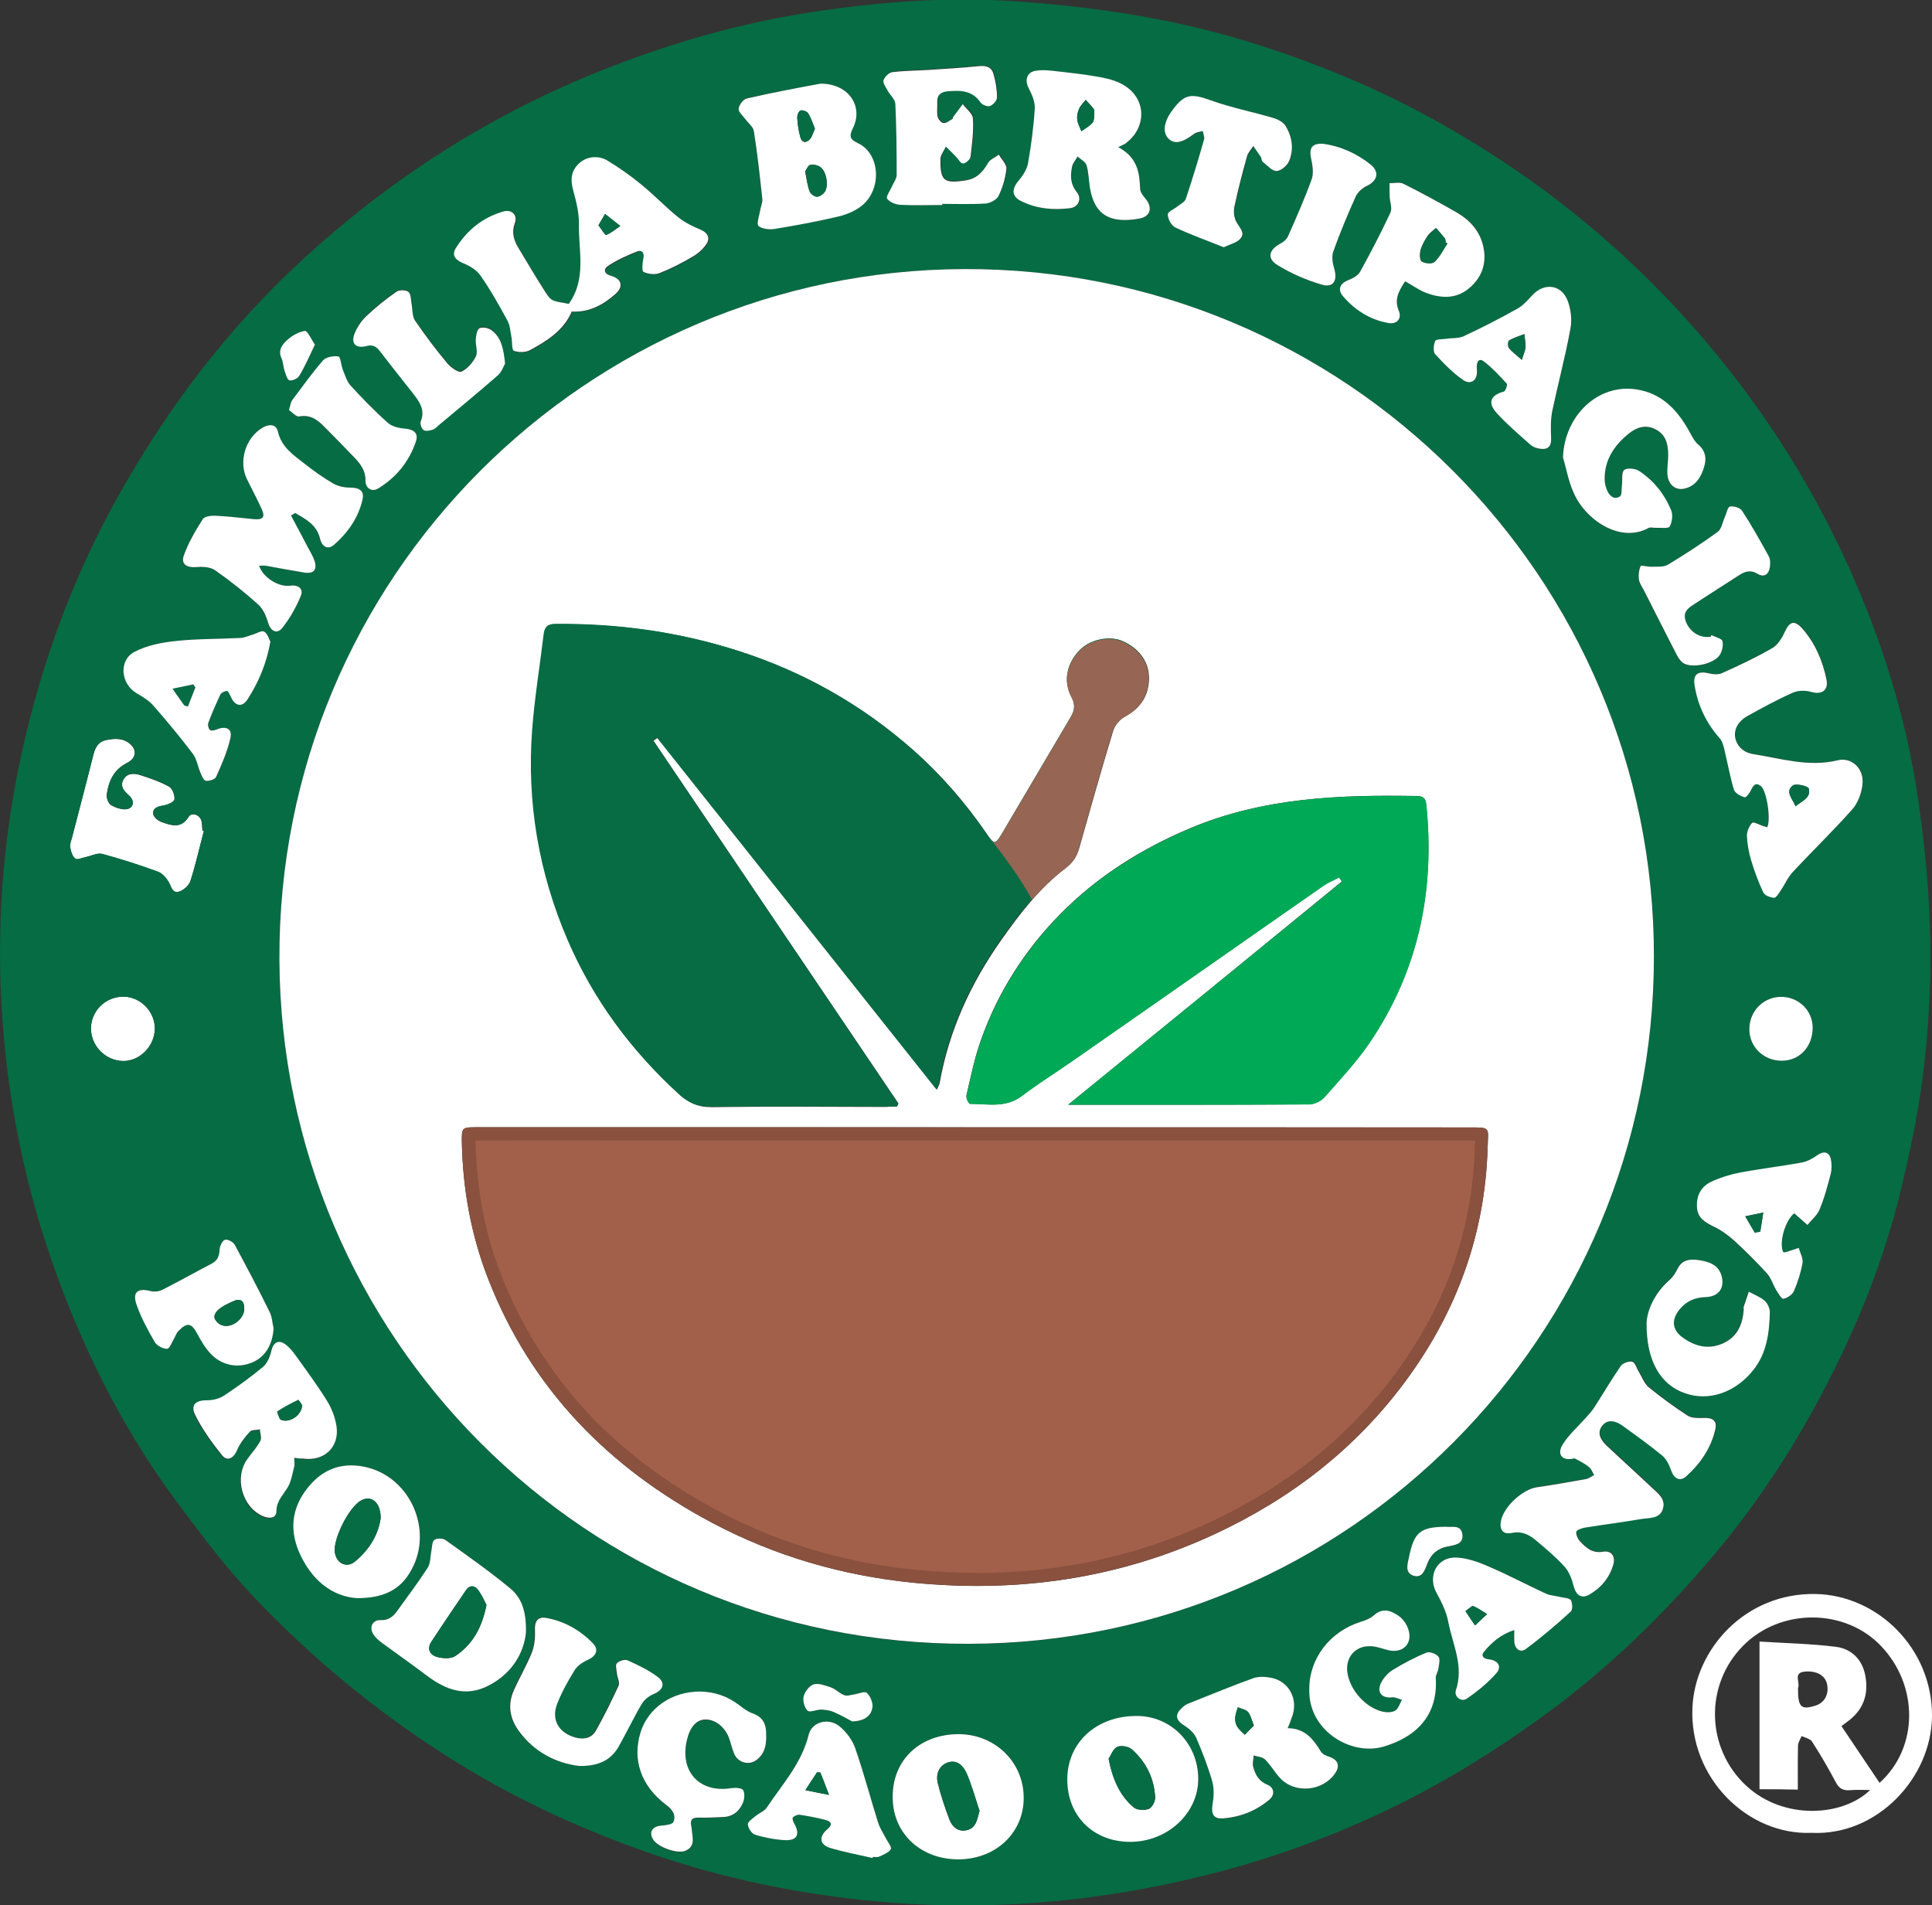 <?xml version="1.0" encoding="utf-8"?>
<!-- Generator: Adobe Illustrator 24.0.1, SVG Export Plug-In . SVG Version: 6.00 Build 0)  -->
<svg version="1.1" id="Camada_1" xmlns="http://www.w3.org/2000/svg" xmlns:xlink="http://www.w3.org/1999/xlink" x="0px" y="0px"
	 viewBox="0 0 1028.2 1014" style="enable-background:new 0 0 1028.2 1014;" xml:space="preserve">
<rect x="0" y="0" width="1028.2" height="1014" fill="#333333" stroke="none"/>
<style type="text/css">
	.st0{fill:#FFFFFF;}
	.st1{fill:#066C44;}
	.st2{fill:#A2604A;}
	.st3{fill:#89513E;}
	.st4{fill:#076C44;}
	.st5{fill:#966553;}
	.st6{fill:#00A956;}
</style>
<g>
	<path class="st0" d="M108.5,442.2c-2.3,8.9-4.3,17.9-7.2,26.7c-0.8,2.4-3.7,5-6.2,5.7c-3.6,1-4-3-5.5-5.4c-1.3-2.1-3.4-4.5-5.7-5.3
		c-9.7-3.5-19.5-6.7-29.5-9.4c-2.5-0.7-5.7,1-8.6,1.6c-2,0.4-4.7,1.7-5.8,0.9c-1.6-1.1-2.4-3.8-2.7-6c-0.3-1.7,0.6-3.5,1-5.3
		c3.8-14.7,7.7-29.4,11.4-44.2c1-3.9,2.7-6.8,6.7-7.6c4.7-1,9.5-1.2,13.3,2.5c3.2,3.2,2.6,7.3-2.2,9.7c-7,3.5-9.7,9.6-10.7,16.6
		c-0.3,1.9,0.9,5,2.3,5.8c2.6,1.5,6.4,2.8,9,2c3.1-1,3.4-4.5,0.6-7c-2.5-2.3-5-4.7-3.2-8.3c1.9-3.8,5.7-3.8,9.1-2.7
		c5.3,1.7,10.6,3.5,15.4,6.2c1.8,1,3.1,4.6,2.8,6.8c-0.2,1.3-3.6,2.9-5.8,3.2c-3,0.5-5.8,1.2-5.5,4.5c0.2,1.6,2.6,3.7,4.5,4.3
		c5.1,1.8,10.3,3.7,14.3-2.7c1.6-2.6,5.8-1.3,6.8,1.8c0.5,1.7,0.4,3.6,0.6,5.4C108,442.1,108.2,442.1,108.5,442.2z"/>
	<path class="st0" d="M65.6,530.4c9.1,0,16.9,7.9,16.8,17.1c-0.1,9.2-8.1,17.3-16.9,17.1c-9.2-0.1-16.9-7.8-17.1-17
		C48.3,538.2,56,530.4,65.6,530.4z"/>
	<path class="st1" d="M100,376c-1.5-0.5-1.9-0.5-2.1-0.7c-2.1-2.9-4.1-5.9-6.2-8.8c3.7-0.8,7.4-1.6,11-2.3c0.4,0.5,0.8,1.1,1.2,1.6
		C102.7,369.1,101.4,372.4,100,376z"/>
	<path class="st1" d="M1027.3,502.8c0.3,23.7-1,47.5-4.3,72.3c-2.7,20.4-7.1,40.7-12,60.7c-8.1,33-20.5,64.5-35.7,94.9
		c-17.5,35-38.5,67.7-63.8,97.6c-27.2,32.2-57.4,61.3-91.7,86c-24.3,17.5-49.6,33.3-76.5,46.5c-32.5,16-66.3,28.4-101.4,37.1
		c-60,15-120.8,19.8-182.3,13.3c-40.9-4.3-80.9-13.1-119.6-27c-35.8-12.9-70.2-29.2-102.5-49.8c-37.8-24.1-72.1-52.5-102.8-84.9
		c-14.5-15.3-27.3-32.4-40-49.4c-19.1-25.6-35.1-53.2-48.4-82.3c-14.1-30.9-25.2-62.8-33-95.9C3.8,581.3-0.6,540.1,0.1,498.4
		c0.7-45.3,7.8-89.8,20.6-133.3c10.6-36.2,25-70.7,43.5-103.4c25.8-45.5,57.1-86.8,95.6-122.4c48-44.4,102.1-79,163.1-102.9
		c35.2-13.8,71.4-24.2,108.8-29.9C467.2,1.1,503-1.8,539,0.6c41.7,2.8,82.9,8.8,123,20.9c34.6,10.5,68,24,99.7,41.4
		c57.8,31.7,108,72.8,150.1,123.6c29.2,35.2,53.3,73.6,72.1,115.3c17.8,39.5,30.7,80.6,36.9,123.5
		C1024.7,451.8,1027,477.3,1027.3,502.8z M880.2,509c0.2-201.8-164-366.6-367.2-365.8C312.3,144,147.7,307.2,148.7,511
		c1,199.9,162.5,364.5,367,363.9C717.7,874.3,880.1,710.8,880.2,509z M940.5,440.3c-0.9-0.3-1.3-0.5-1.8-0.7
		c-2.1-0.7-5.4-2.5-6.1-1.8c-1.6,1.7-2.9,4.6-2.8,7c0.1,4.3,0.9,8.7,2.2,12.8c1.8,5.9,3.9,11.7,6.5,17.2c0.8,1.6,3.7,2.7,5.7,2.9
		c1,0.1,2.4-2.2,3.4-3.6c2.3-3.3,3.9-7.2,6.6-10.1c10.5-11.3,21.6-21.9,31.7-33.4c3-3.4,4.8-8.6,5.4-13.2c1-8.4-5.8-14.7-13.2-12.9
		c-15.5,3.8-30.2-1-45.1-3.3c-7.7-1.2-11.5-8.6-8.6-14.6c1.1-2.3,3.3-4.3,5.6-5.6c7.9-4.4,15.9-8.7,24.1-12.4
		c2.8-1.3,6.8-1.4,9.8-0.5c5.7,1.7,9.4-0.8,8.2-6.8c-2.1-10-6.1-19.3-13-27.1c-3.9-4.4-6.7-3.5-9.1,1.9c-1.5,3.3-3.7,7-6.7,8.7
		c-8.6,5-17.7,9.1-26.7,13.3c-1.9,0.9-4.6,0.7-6.8,0.2c-6.1-1.5-8.8,0.3-7.8,6.6c1.8,10.5,6.2,19.9,13.4,28c1.4,1.5,1.9,3.9,2.4,5.9
		c1.7,7.1,3,14.4,5.1,21.4c0.6,1.8,3.5,3.5,5.7,4c0.8,0.2,2.9-2.7,3.7-4.4c1.2-2.8,2.8-3.2,5-1.5
		C940.3,420.9,942.6,435.9,940.5,440.3z M302.7,161.7c-9.1-1.5-9.3-1.4-12-5.8c-5-7.9-9.9-16-14.7-24.1c-2.3-4-3.5-8-1.7-12.9
		c1.6-4.1-1.6-7.5-5.9-6.2c-11.1,3.1-19.6,10.1-25.6,19.7c-2.3,3.6-0.1,6.1,3.8,7.8c3.4,1.5,7.3,3.6,9.3,6.5
		c5.3,7.7,10,16,14.5,24.2c1.4,2.6,1.5,5.8,2.1,8.8c0.5,2.5,0.1,6.7,1.3,7.2c2.5,1,6.2,0.9,8.6-0.4c9.1-5,17.9-10.5,22.2-20.5
		c9.3,0.4,16.7-3.7,23.2-9.3c4.5-3.9,3.4-8.1-2.3-9.7c-3.8-1.1-4.1-3.7-1.6-5.3c4.8-3.1,10.1-5.6,15.5-7.7c2.3-0.9,4,0.5,3.3,3.7
		c-0.5,2.4-0.9,6.7,0.1,7.2c2.4,1.2,6.1,1.5,8.6,0.6c6-2.4,11.9-5.4,17.5-8.7c2.7-1.6,5.3-3.9,7.2-6.5c2.4-3.4,0.8-6.3-2.6-7.7
		c-4.2-1.8-8.5-3.8-12-6.6c-6.9-5.6-13.1-12-19.9-17.6c-5.7-4.7-11.8-9-18.1-12.8c-5.1-3.1-11.4-2-15.2,1.7c-4,4-4.4,8.6-3,14
		c1.6,5.9,3.2,12.1,3.1,18.1C307.8,133.3,312.3,148.2,302.7,161.7z M837.9,776.1c2.7,1.5,5.5,2.7,8,4.5c1.3,0.9,1.8,2.8,2.7,4.2
		c-1.4,0.7-2.7,1.9-4.2,2.1c-8.7,1.6-17.5,3.1-26.3,4.4c-7.7,1.1-17.7,10.3-19.1,17.9c-0.9,4.7,1.1,7.4,5.8,6.4
		c5.1-1.1,9,0.8,12.5,3.7c5.4,4.5,10.9,9.1,15.6,14.3c2.5,2.7,3.9,6.7,4.8,10.3c1.2,4.6,4,6.9,8.2,4.6c6.4-3.5,10.9-9,12.9-16.1
		c1.3-4.5-1.2-7.6-5.5-6.8c-5.6,1-9-2-12.2-5.5c-1.2-1.3-2.2-3.5-2-5.1c0.1-0.9,2.8-2,4.4-2.2c10-1.6,20.1-3,30.1-4.6
		c4.3-0.7,9.9-0.1,11.6-5.4c1.7-5.5-3-8.5-6.3-11.7c-7.9-7.5-16-14.7-23.9-22.2c-3.1-3-5.1-6.9-1.9-10.6c2.9-3.3,7-2.3,10.4,0.1
		c7.2,5.2,14.5,10.3,21.3,16c2.3,1.9,3.8,5.1,4.8,8c1.5,4.3,4.7,6.1,8.1,3c7.5-6.8,13.1-15,15.4-25.1c1-4.4-1.5-6.1-6-5.9
		c-2.9,0.1-6.4,0.3-8.7-1.2c-7.2-4.6-14.1-9.6-20.6-15c-2.4-2-3.6-5.5-5.4-8.3c-1.1-1.9-1.9-4.9-3.5-5.4c-1.7-0.5-5,0.7-6.1,2.2
		c-5,7.2-9.5,14.8-14.2,22.2c-1.3,2-2.9,3.7-4.5,5.5c-4.1,4.7-9,8.9-12.3,14.2C828.4,774,831.4,777.8,837.9,776.1z M154.9,274.4
		c0.7-0.5,1.4-0.9,2.1-1.4c5.6,3.3,11.4,6.2,13.2,13.6c1.1,4.6,4.2,6.1,7.5,3.3c7.3-6.4,12.9-14.3,15.1-23.9
		c1.1-4.8-1.5-6.6-6.5-6.5c-3.1,0-6.5-0.7-9.1-2.2c-5.3-3.1-10.3-6.7-15.2-10.5c-5.9-4.6-12.3-8.8-14.2-17.1c-0.9-4.1-4.7-4.1-8-2.2
		c-9.3,5.3-13.1,18.4-8.3,27.9c2.6,5.2,5.4,10.3,7.7,15.6c1.9,4.2,0.6,5.7-4,5.3c-6.7-0.6-13.3-1.5-20-1.8c-2.5-0.1-6.4,0.3-7.4,1.8
		c-3.9,6.1-7.7,12.6-10.1,19.4c-1.6,4.6,1.7,6.5,6.7,6.1c3.3-0.3,7.5-0.1,10,1.7c8,5.6,15.7,11.7,22.9,18.2c2.7,2.4,4.2,6.4,5.4,10
		c1.3,4.1,4.7,6,7.4,2.5c4.1-5.1,7.4-11,9.9-17.1c1.5-3.7-1.4-6.1-5.5-5.4c-6.2,1-14.6-4.2-16.7-10.6c1.3,0,2.5-0.2,3.7,0
		c6.8,1.2,13.5,2.5,20.3,3.6c5,0.8,7-1.4,5.5-6.2c-0.8-2.5-2.3-4.9-3.6-7.3C160.8,285.6,157.8,280,154.9,274.4z M595.1,78.3
		c2.6-1.3,3.9-1.8,4.8-2.5c10.2-8,10.1-22.3-0.5-29.6c-3.9-2.6-8.9-4.1-13.5-5c-8.7-1.6-17.5-2.5-26.3-3.5c-2.8-0.3-5.9-0.4-8.6,0.1
		c-4.6,0.9-5.6,5.2-3.4,9.3c1.8,3.3,3.4,7.3,3.2,10.8c-0.6,9.7-1.9,19.5-3.6,29.1c-0.6,3.4-2.9,6.8-5.2,9.5
		c-3.5,4.2-3.5,8.1,1.5,10.6c8.2,4,17.1,4.9,26,3.8c4.6-0.6,6.6-5,3.7-8.5c-3.6-4.4-3.5-9-2.5-13.8c0.4-1.9,1.9-3.5,2.9-5.2
		c1.6,1.5,4.1,2.7,4.7,4.5c1.1,3.8,1.2,7.8,1.8,11.8c2.3,15.2,11.2,19.6,26.5,16.7c5.9-1.1,7-6,3.1-10.6c-1.2-1.5-2.7-3.3-2.8-5
		C606.4,92.3,605.8,84,595.1,78.3z M436.8,44.5c-11.4,2.2-25.4,4.7-39.4,7.8c-1.9,0.4-4,3.4-4.4,5.4c-0.2,1.6,2.1,3.6,3.4,5.4
		c1.6,2.2,4.3,4.2,4.7,6.6c1.9,12,3.2,24,4.5,36.1c0.2,2-0.9,4.2-1.2,6.3c-0.4,2.8-1.9,7.2-0.8,8.1c2.1,1.7,5.9,2,8.8,1.5
		c10.9-1.8,21.8-3.8,32.5-6.3c4.3-1,8.7-2.7,12.4-5.1c12.1-8.2,11.7-28.4-0.8-34.2c-4.7-2.2-4.6-4-2.6-8.2
		C459.5,56.6,451.9,44.5,436.8,44.5z M685.3,919.7c1-2.4,1.6-4,2.3-5.6c3.6-9.3-1.3-19.1-10.9-21.1c-3.1-0.6-6.8-0.8-9.6,0.2
		c-11.7,4.2-23.3,8.9-34.8,13.6c-1.3,0.5-2.5,1.5-3.5,2.5c-3.6,3.4-2.8,6.4,1.4,9c2.6,1.6,5.3,3.9,6.5,6.6
		c3.3,7.6,6.3,15.4,8.6,23.4c1.1,3.7,0.8,8.1,0.1,12.1c-0.8,5,0.5,7.7,5.6,7.4c9.2-0.7,17.6-4.1,24.7-10c3.1-2.6,2.6-6.5-1.1-7.9
		c-4.5-1.8-6.4-5.3-7.5-9.3c-0.5-1.9,0.1-4.2,0.2-6.3c2.1,0.7,4.7,0.8,6.1,2.2c2.9,2.9,5,6.7,7.8,9.7c7.9,8.7,23.1,7.3,29.6-2.6
		c2.6-3.9,1.3-7-3.3-8.6c-1.6-0.6-3.6-1.4-4.4-2.7C699,925.7,694.7,919.8,685.3,919.7z M156.6,775.8c2,0.3,3.2,0.5,4.4,0.7
		c11.1,1.7,19.5-5.9,17.9-17.1c-0.7-4.7-2.5-9.5-5-13.5c-5-8.1-10.7-15.8-16.3-23.6c-1.7-2.3-3.5-4.7-5.7-6.4
		c-3.8-2.9-6.5-1.2-7.7,3.3c-0.7,3.1-2.2,6.6-4.5,8.6c-6.5,5.5-13.4,10.5-20.5,15.1c-2.5,1.7-6,2.6-9,2.6c-6.2-0.1-9.2,2.5-6.5,7.9
		c3.8,7.6,8.9,14.7,14.3,21.4c2.8,3.5,6.2,1.5,8-2.8c1.5-3.6,4.2-6.9,6.8-9.8c1-1.1,3.5-0.8,5.3-1.2c0.2,2,1.1,4.5,0.3,6
		c-1.8,3.5-4.6,6.5-6.9,9.7c-7.2,9.9-2.9,25.7,8.3,30.5c3.1,1.3,7.1,1.4,7.1-2.7c0.1-5.6,3.7-8.7,6.1-12.8c1.8-3.1,2.4-7,3.3-10.6
		C156.9,779.4,156.6,777.7,156.6,775.8z M279.9,868.9c0.2-11.3-2.3-18.7-8.4-23.7c-11-9-22.7-17.3-34.3-25.6c-1.4-1-4.6-1-5.9-0.1
		c-1.2,0.9-1.1,3.7-1.6,5.7c-0.6,3-0.3,6.6-1.9,9c-5.1,7.9-10.8,15.4-16.3,23.1c-2.2,3.1-4.7,5.1-9,4.9c-4.1-0.2-6.1,3.5-3.9,7.2
		c1.1,1.9,3,3.6,4.9,5c7.8,5.8,15.9,11.4,23.7,17.3c10,7.6,20.7,11.6,32.8,5.4C272.6,890.6,278.9,879.6,279.9,868.9z M831.8,243.3
		c1.8,6.2,2.9,12.7,5.4,18.6c6,14.4,24.7,27.6,40,19.2c1.1-0.6,2.8,0,4.2-0.1c2.5-0.1,6.5,0.5,7.1-0.7c1.3-2.3,1.8-6.2,0.8-8.6
		c-3.6-8.7-9.4-16-17.3-21.1c-2-1.3-6.2-1.7-7.7-0.4c-1.5,1.3-0.9,5.1-1.2,7.8c-0.3,2.2,0.1,5.5-1.1,6.3c-3.1,2-5.5-0.3-6.8-3.2
		c-0.8-1.8-1.2-3.8-1.3-5.8c-0.2-10.3,5-18,12.5-24.2c4.1-3.4,9.1-5.4,14.6-2.5c5.6,3,6.7,8.2,6.7,13.8c0,3.4-0.7,6.9-0.4,10.3
		c0.4,5.3,4.2,8.4,8.7,7.5c6.1-1.2,8.9-5.8,10.7-11.2c1.5-4.6,1.1-8.8-3-12.3c-1.7-1.4-2.9-3.6-4-5.6c-6.4-12-14.8-21.7-29.1-23.8
		C850.4,204.2,832.7,221.1,831.8,243.3z M501.5,109.1c0-0.3,0-0.6,0-0.9c7.8,0,15.6,0.3,23.4-0.2c2.4-0.2,5.8-2,6.8-4
		c2.1-4.5,3.7-9.5,4.2-14.5c0.2-2.3-2.6-5-4-7.5c-2,1.5-4.7,2.5-5.8,4.5c-2.8,4.8-6.1,8.2-11.9,9.2c-11.5,1.8-13.6,0.3-13.4-11.4
		c0-2.2,1.9-4.4,2.9-6.6c1.7,1.7,3.5,3.4,5.2,5.2c1.3,1.3,2.5,3.7,3.9,3.8c1.4,0,3.9-2.1,4-3.5c0.9-6.7,1.7-13.6,1.3-20.3
		c-0.2-2.7-3.5-5.2-5.4-7.8c-1.7,2.3-3.4,4.5-5.1,6.8c-0.2,0.3-0.1,0.9-0.3,1c-1.6,0.9-3.2,2.4-4.8,2.3c-1.2-0.1-2.9-2-3.2-3.4
		c-0.5-2.4-0.1-5-0.2-7.6c-0.2-3.9,1.9-5.6,5.5-5.9c6.7-0.6,13.1-0.6,17.5,5.9c0.9,1.3,3.7,2.3,5.1,1.9c1.6-0.6,3.7-3,3.7-4.5
		c-0.1-4.2-0.8-8.5-1.9-12.6c-1-3.6-4.1-4.4-7.8-4.1c-8.8,0.9-17.7,1.4-26.5,2c-6.5,0.4-13.1,0.4-19.5,1.2c-1.8,0.2-4.1,2.5-4.7,4.3
		c-0.5,1.4,1.2,3.7,2.2,5.5c1.3,2.4,4,4.7,4.1,7.1c0.6,12.6,0.8,25.3,0.7,37.9c0,1.9-1.6,3.9-2.4,5.8c-1,2.3-3.4,5.6-2.7,6.7
		c1.4,1.9,4.6,3.2,7.1,3.3C486.6,109.3,494.1,109.1,501.5,109.1z M508.9,922.9c-20.5,0.6-34.5,14.8-33.9,34.6
		c0.6,19,15.8,32.5,35.9,32c19.8-0.5,34.3-14.9,33.8-33.6C544.3,936.8,528.5,922.3,508.9,922.9z M605,913.2
		c-21.3,0-36.9,14.2-36.9,33.7c0,19.4,13.7,33.1,33.3,33.2c19.9,0.1,36.4-15,36.4-33.5C637.7,928,623.3,913.2,605,913.2z
		 M189.8,850.5c15.1,0.1,23.8-5.1,29.4-15.3c11.4-21-0.6-48.6-23.8-54.3c-11.2-2.7-21.3-0.3-29.3,8.3c-10.1,10.9-12.7,23.4-6.7,37.1
		C165.7,840.8,176.7,849.6,189.8,850.5z M786,196.9c-0.5-4.6,1.2-6.5,4-4.3c4.4,3.4,8.2,7.5,12,11.7c0.5,0.5-0.7,4-1.6,4.2
		c-7.1,1.9-8.8,6-3.6,11.6c5.5,6,11.7,11.3,17.8,16.7c1.5,1.3,3.9,2.1,5.9,2.2c3.8,0.2,5.3-1.8,5.1-5.8c-0.2-4.8-0.3-9.7,0.6-14.3
		c3-14.7,6.9-29.3,9.7-44c0.9-4.7,0.2-10.3-1.5-14.8c-3.4-8.7-12.5-9.7-18.8-2.9c-2.4,2.6-5,5.5-8,7.2c-9.3,5.2-18.9,10.1-28.5,14.6
		c-2.7,1.3-6.3,0.9-9.4,1.4c-2,0.3-5.3,0.2-5.8,1.2c-0.9,2-1.3,5.6,0,7c4.6,5,9.4,10,15,13.8C783,205.1,786.5,202,786,196.9z
		 M143.9,341.5c-0.8-1.5-1.5-4.3-3.3-5.4c-1.2-0.7-3.9,1-5.9,1.6c-2.2,0.7-4.4,1.7-6.6,1.8c-11.4,0.6-22.9,0.4-34.2,1.6
		c-7.6,0.8-15.6,2.3-22.2,5.8c-8.5,4.5-7.4,17,0.9,21.9c3.2,1.9,6.7,3.9,9.1,6.7c7.3,8.3,14.3,16.8,21,25.6c2.1,2.7,2.6,6.6,4,9.9
		c0.7,1.7,1.7,4.3,2.9,4.5c1.7,0.3,4.9-0.7,5.5-2c3-6.7,6-13.5,7.6-20.6c1.1-5-2.2-6.7-7-4.8c-1.2,0.5-3.2,1-3.8,0.4
		c-0.8-0.7-1.3-2.8-0.9-3.9c1.9-5.1,4-10.1,6.4-15c0.5-1,2.3-1.8,3.5-1.9c0.6,0,1.5,1.8,1.9,2.8c2.2,5.3,6.1,6.2,9.1,1.6
		C137.6,363,141.8,353.2,143.9,341.5z M372.5,900.2c-15,0-27.5,8.7-31.6,21.9c-4.5,14.6,0.3,28.5,13.6,38.6c3.3,2.5,5.4,5.4,3.9,9.1
		c-0.6,1.4-4.4,1.8-6.8,2c-4.6,0.5-6.4,3.6-3.9,7.5c2.5,4,12.9,7.7,17.2,5.8c5.7-2.6,3.4-7.6,3.2-11.9c0-0.4-0.1-0.7-0.2-1.1
		c-0.7-3.2,0.3-4.7,3.9-4.6c4.2,0.2,8.3-0.3,12.5-0.3c5.3-0.1,9-2.8,11-7.4c0.9-2,1.1-5.2,0.2-6.9c-0.7-1.2-4.1-1.4-6.2-1.1
		c-16.8,2.7-27.6-8.7-23.8-25.3c1.6-7,4.9-10.8,9.5-11.2c5.2-0.4,10.7,3.7,13,9.9c1,2.7,1.6,5.6,2.7,8.3c2,4.7,7.6,6.4,11.8,3.4
		c5.3-3.8,5.5-9.4,5.2-15.2c-0.2-4.8-2.4-8.1-7.2-9.7c-2.5-0.9-4.8-2.6-6.9-4.2C387.3,902.8,380.3,900.3,372.5,900.2z M696.8,898.7
		c-0.9,22,22,36,39.6,30.8c18.7-5.6,28.8-17.8,27.7-36.5c-0.1-1.6,1.1-3.3,1.4-5c0.3-2.2,1.1-5.1,0-6.4c-1.3-1.5-4.8-2.8-6.4-2.1
		c-6.3,2.6-12.4,5.8-18.2,9.4c-2.6,1.6-4.9,4.4-6.2,7.3c-2,4.6,1.1,7.7,6.1,7.1c1.7-0.2,3.6,0.8,5.3,1.3c-1.1,2-1.8,4.7-3.5,5.7
		c-1.7,1.1-4.6,1.1-6.8,0.6c-9-2.1-17.3-11.4-18.7-20.6c-1.3-8.4,4.4-14.8,12.8-14.2c3,0.2,6,1.4,9,2.1c5.1,1.2,9.4-0.8,10.8-4.8
		c1.5-4.2-1.1-10.7-5.7-13.7c-4.2-2.7-8.4-4-12.9,0c-1.9,1.7-4.6,2.7-7.2,3.5C707.8,868.3,696.8,882.6,696.8,898.7z M747.8,149.7
		c3.6,2,6.6,4.1,9.9,5.5c8.5,3.6,17.1,4.3,24.5-2.1c7.2-6.2,9.5-14.4,6.9-23.6c-2.2-7.7-7.6-13.1-14.4-16.9
		c-9.1-5.1-18.3-10.2-27.7-14.9c-2-1-4.9-0.2-7.4-0.3c0,2.5,0,5,0.1,7.5c0.1,2.7,1.4,5.9,0.4,8.1c-5,10.6-10.4,21.1-16.1,31.4
		c-1.1,2-3.9,3.6-6.2,4.5c-4.4,1.7-6.1,4.9-3,8.6c6.4,7.5,14.4,12.6,24.2,14.3c4.6,0.8,7.3-2.3,5.5-6.6
		C741.9,159.3,744.4,154.9,747.8,149.7z M308.1,939.8c9.9,0.2,16.4-2.6,20.5-9.8c4.4-7.7,8.2-15.8,12.7-23.4
		c1.3-2.2,3.9-4.2,6.3-5.2c5.1-2,6.5-5.9,2.1-9.1c-4.9-3.6-10.5-6.3-16-8.8c-1.5-0.7-4.5,0.3-5.7,1.5c-0.9,0.9-0.2,3.6,0,5.4
		c0.2,2.2,1.7,4.9,0.9,6.6c-3.6,8.1-7.7,16-12,23.8c-2.3,4.1-6.3,5.1-10.9,3.8c-8.8-2.4-13-9.4-9.8-17.9c2.4-6.2,5.7-12.2,9.2-17.8
		c1.5-2.5,4.5-4.5,7.2-5.7c4.3-1.9,6-5.4,2.6-8.8c-6.7-6.9-15-11.5-24.4-13.4c-4.9-1-6.6,1.8-6.4,6.7c0.2,3.9-0.3,8.2-1.7,11.8
		c-2.7,6.9-6.6,13.3-9.6,20.1c-3.4,7.7-2,15.1,2.8,21.6C284.5,932.6,296.1,938.3,308.1,939.8z M651.3,131.6c3.8-1.8,7.3-2.5,9.1-4.6
		c2.6-3-0.5-5.7-2.1-8.6c-1.3-2.3-1.8-5.6-1.2-8.1c1.9-9,4.2-18,6.7-26.8c0.6-2,2.3-3.8,3.4-5.7c1.4,1.9,2.8,3.8,4,5.8
		c0.5,0.7,0.3,2,0.9,2.5c2.4,1.9,5,5,7.4,5s5.8-3,6.8-5.4c2.6-6.3,1.6-13-2-18.7c-1.2-2-4-3.4-6.4-4.1c-11.1-3.3-22.5-5.6-33.3-9.4
		s-14.4-3.4-21,6c-4.1,5.8-4.7,11.3-1.5,14.4c3.1,3,7.3,2.1,13.5-2.5c1.3-0.9,3.1-1.1,4.7-1.6c0.3,1.5,1.1,3.2,0.7,4.5
		c-3.1,10.6-6.3,21.2-9.7,31.6c-0.5,1.6-2.7,2.6-4.1,3.8c-1.9,1.5-5.5,3-5.5,4.5c0,2.4,1.8,5.9,3.9,6.9
		C633.8,124.9,642.6,128.1,651.3,131.6z M108.5,442.2c-0.2-0.1-0.5-0.2-0.7-0.3c-0.2-1.8-0.1-3.7-0.6-5.4c-1-3.2-5.2-4.5-6.8-1.8
		c-4,6.5-9.2,4.5-14.3,2.7c-1.8-0.6-4.3-2.7-4.5-4.3c-0.3-3.3,2.5-4,5.5-4.5c2.2-0.4,5.6-1.9,5.8-3.2c0.3-2.2-1-5.8-2.8-6.8
		c-4.8-2.7-10.1-4.5-15.4-6.2c-3.4-1.1-7.2-1.1-9.1,2.7c-1.8,3.6,0.7,6,3.2,8.3c2.8,2.5,2.5,6.1-0.6,7c-2.6,0.8-6.3-0.5-9-2
		c-1.5-0.8-2.6-4-2.3-5.8c1-7,3.7-13,10.7-16.6c4.8-2.4,5.4-6.5,2.2-9.7c-3.8-3.7-8.5-3.5-13.3-2.5c-4,0.9-5.7,3.8-6.7,7.6
		c-3.7,14.8-7.6,29.5-11.4,44.2c-0.5,1.7-1.3,3.6-1,5.3c0.4,2.2,1.2,4.8,2.7,6c1.1,0.8,3.8-0.5,5.8-0.9c2.9-0.6,6-2.3,8.6-1.6
		c10,2.7,19.8,5.9,29.5,9.4c2.3,0.8,4.3,3.1,5.7,5.3c1.5,2.4,1.9,6.4,5.5,5.4c2.5-0.7,5.4-3.3,6.2-5.7
		C104.1,460.1,106.1,451.1,108.5,442.2z M805.9,867.5c0,2.8-0.1,4.4,0,6c0.3,4,3.1,6.4,6.1,4.1c8.4-6.2,16.2-13,24-20
		c1.1-0.9,0.9-4.4,0-6c-0.6-1.1-3.3-1.2-5.1-1.6c-2.7-0.6-5.7-0.7-8.2-1.9c-10.2-4.7-20.1-10-30.4-14.4c-5.4-2.3-11.3-4.5-17.1-4.8
		c-10.3-0.5-15.6,9.7-10.8,18.6c2.6,4.9,5.3,10.1,6.3,15.4c2.3,12.1,8.5,23.7,4.1,36.7c-1.1,3.3,2.9,6.4,5.8,4.4
		c5.7-4,11.2-8.5,15.8-13.6c3-3.4,0.9-6.8-3.9-7.3c-3.1-0.3-4.5-2-2.7-4.1C793.9,874.1,798.6,869.7,805.9,867.5z M464.4,988.8
		c0.1-0.2,0.1-0.4,0.2-0.6c1.1,0,2.3,0.4,3.2-0.1c2.3-1.1,5.2-2.1,6.3-4c0.6-1.1-1.8-4-2.8-6.1c-1.3-2.7-3.1-5.3-4-8.1
		c-4.1-13.1-7.6-26.4-12.1-39.4c-1.5-4.4-4.7-8.7-8.3-11.7c-5.9-4.9-14.8-2.5-16.5,4.3c-3.7,15.2-14,26.4-22.3,38.8
		c-1.3,1.9-4,2.9-5.9,4.5c-1.6,1.4-4.3,3.1-4.2,4.5c0.2,2,2.1,4.9,3.9,5.5c5.1,1.6,10.6,2.6,15.9,2.9c6.5,0.3,8.1-3.2,4.9-8.8
		c-0.6-1-1.2-2.9-0.7-3.3c0.8-0.9,2.5-1.6,3.7-1.4c4.6,0.7,9.3,1.6,13.8,2.8c3.1,0.9,3.6,2.6,0.8,4.9c-4.9,4-4.1,8.4,2,10.1
		C449.6,985.6,457,987.1,464.4,988.8z M954.9,645.7c2.6,2.4,4.8,4.4,7,6.4c2.2-2.7,5.2-5,6.4-8.1c2.5-6.2,4.3-12.7,6-19.1
		c0.6-2.5,0.6-5.5,0-8c-0.9-3.8-3.8-4.2-7-2c-2.5,1.8-5.5,3.4-8.5,4c-11,2-22.2,3.3-33.2,5.4c-5.1,1-10.2,2.6-14.9,4.8
		c-5.3,2.5-7.9,7.2-7.6,13.3c0.3,5.8,4.1,8.2,8.8,10.5c4,1.9,7.8,4.6,11.1,7.6c6,5.5,11.8,11.2,17.3,17.3c2.2,2.4,3.2,5.9,4.9,8.8
		c1.1,1.8,3,5,3.9,4.8c2.1-0.5,4.7-2.2,5.6-4.1c2.1-4.8,3.7-9.9,4.6-15c0.4-2.5-1.3-5.3-2-8c-2.2,0.7-4.4,1.5-6.7,2.2
		c-0.5,0.2-1,0.1-1.5,0.2C946.5,661.5,950.2,649.1,954.9,645.7z M876.3,704c-0.2,20.4,7.6,32.9,20.1,37.4c12.7,4.6,27-0.3,36.5-12.3
		c7.2-9.1,8.4-19.8,8.8-30.7c0.1-2.1-1.2-4.8-2.8-6.2c-2.4-2.1-5.5-3.2-8.4-4.8c-0.9,2.7-1.8,5.3-2.7,8c-0.2,0.5,0.1,1.1,0,1.6
		c-0.6,7.9-3.3,14.4-11,17.9c-7.8,3.5-15,1.6-21.5-3.1c-5.7-4.1-6.1-9.6-1.6-15c3.5-4.3,8-6.3,13.7-6.5c7-0.2,10.3-4.8,8.6-11.3
		c-1.6-6.1-6.8-7.5-12.2-8.4c-4.7-0.8-9-0.3-11.4,5c-0.9,2.1-2.4,4.1-4.1,5.6C880,688.7,876.5,698.2,876.3,704z M145.6,706.9
		c-0.7-3-0.8-6.2-2.1-8.9c-5.9-12-12.1-23.9-18.5-35.6c-0.8-1.5-3.8-2.9-5.2-2.6c-1.3,0.4-2.7,3.2-2.8,5c-0.2,3.4-0.9,5.9-4.1,7.6
		c-8.8,4.6-17.5,9.5-26.4,14c-1.8,0.9-4.3,1.2-6.2,0.7c-6.9-1.8-9.9,0.5-7.5,7.3c2.4,6.9,6,13.5,9.7,19.9c1.1,1.9,4.4,3.6,6.6,3.5
		c1.4-0.1,2.6-3.6,3.8-5.7c0.7-1.2,1.2-2.7,2.1-3.7c4.8-4.9,7-4.4,10.2,1.6c1.9,3.6,4.2,7.3,6.9,10.3c5.8,6.3,14.4,8,21.9,4.9
		C141,722.3,145.1,715.7,145.6,706.9z M910.8,338c-0.2,0.3-0.3,0.6-0.5,1c-0.5,0-1.1,0.1-1.6,0.1c-5.3,0.1-10.1-3.5-11.8-8.8
		c-1.6-5.1,2.3-7.1,5.6-9.3c7.6-4.9,15.2-9.8,22.8-14.7c3.2-2.1,6.2-3.1,10-0.8c3.5,2.1,6,0.3,6.5-3.6c0.3-1.9,0.3-4.2-0.6-5.8
		c-4.5-8.2-9.1-16.3-14.2-24.2c-1-1.6-4.5-2.6-6.5-2.2c-1.2,0.2-1.8,3.7-2.7,5.7c-1.2,2.6-1.7,6.2-3.7,7.7
		c-8.6,6.3-17.6,12.1-26.7,17.6c-2.3,1.4-5.7,0.9-8.7,1c-2,0.1-5.4-1-5.7-0.3c-1,2-1.3,4.7-0.9,7c0.3,2,1.7,3.9,2.7,5.9
		c5.9,11.6,11.7,23.2,17.7,34.8c0.9,1.7,2.2,3.5,3.8,4.2c4.9,2.3,15.3,0.1,18.6-4.3c1.5-2,2.3-5.4,1.7-7.7
		C916.4,339.7,912.9,339,910.8,338z M268.8,193.5c-0.8-7.9-2-14-7.3-18.1c-1.5-1.2-4.8-1.8-6.3-1c-1.4,0.7-1.8,3.8-2,5.9
		c-0.2,3,1.3,6.6,0.1,9c-1.6,3.3-4.5,6.7-7.7,8.2c-1.5,0.7-5.7-2.2-7.5-4.4c-6.1-7.4-11.9-15-17.3-22.9c-1.6-2.3-1.2-6-1.8-9
		c-0.4-2.2-0.4-5.2-1.7-6.2c-1.4-1.1-4.9-1-6.4,0c-5.6,3.9-11,8.2-15.9,12.9c-2.7,2.5-4.9,5.9-6.3,9.3c-2.1,5.3,0.6,8.2,6.1,6.7
		c3.4-0.9,5.3,0,7.4,2.7c5.8,7.7,11.8,15.1,17.7,22.6c3.4,4.4,6.5,8.7,4,14.8c-0.5,1.2,0.5,3.9,1.6,4.6c1.2,0.7,3.4,0.1,5-0.3
		c1.1-0.3,2-1.5,3-2.3c10.5-8.8,21.1-17.5,31.5-26.6C267,197.9,268,194.9,268.8,193.5z M153.8,218.2c1.7,1.1,3.8,3.8,5.5,3.5
		c6.2-1.1,10,2.1,13.7,5.9c5.3,5.4,10.7,10.8,15.9,16.3c3.1,3.3,5.7,6.8,5.6,11.9c0,4.1,3.5,6.2,6.7,4.3
		c9.7-5.9,16.6-14.5,20.2-25.2c1.5-4.4-1.2-6.3-5.9-6.7c-3.1-0.2-6.9-1.1-9.1-3.1c-7-6.2-13.6-13-19.9-19.9c-2-2.2-2.9-5.6-4.1-8.5
		c-0.9-2.3-1.3-6.7-2.3-6.9c-2.6-0.4-6.5,0.3-8.2,2.1c-5.9,6.7-11.1,14.1-16.5,21.3C154.7,214.1,154.6,215.5,153.8,218.2z M704,76.5
		c-5.8-0.4-7.5,2.3-6.2,8.2c0.8,3.5,1.3,7.7,0.2,11c-3.7,10.2-8.1,20.1-12.5,30.1c-0.7,1.6-2.5,3.1-4.2,4c-6,3.3-7.1,7.9-1.4,11.4
		c7.3,4.4,15.4,8,23.6,10.4c6.1,1.8,8.4-2.2,6.6-8.4c-0.9-2.9-1.5-6.6-0.5-9.3c3.5-9.9,7.6-19.6,11.9-29.2c1.1-2.4,3.6-4.6,6-5.7
		c5.5-2.6,6.9-7.3,2.1-11.2C722.1,81.7,713.6,77.8,704,76.5z M65.6,530.4c-9.6,0-17.4,7.8-17.2,17.3c0.2,9.2,7.9,16.9,17.1,17
		c8.9,0.1,16.8-8,16.9-17.1C82.5,538.3,74.7,530.4,65.6,530.4z M948.2,564.5c9.6,0,16.5-7.4,16.5-17.7c0-9.1-7.5-16.3-16.8-16.3
		c-9.4,0-16.8,7.4-16.9,16.9C930.8,556.9,938.4,564.5,948.2,564.5z M453.5,916.1c6.9-0.2,10.1-3,10.8-7.4c0.4-2.5-1.1-6-3-7.8
		c-1.1-1-4.6,0.6-7.1,0.9c-1.7,0.2-3.6,0.8-5,0.3c-2.5-1-4.5-3.1-7-4.1c-2.9-1.1-6.5-2.4-9.2-1.6c-2.3,0.6-4.7,3.9-5.3,6.4
		c-0.6,2.3,0.4,6,2.1,7.6c1.1,1.1,4.7-0.6,7.2-0.6c2.3,0,4.7,0.4,6.7,1.3C447.6,912.8,451.3,914.9,453.5,916.1z M769.3,812.5
		c-13.5,0.3-16.7,3-19.3,16.1c-0.7,3.6-2.6,8.3,2.2,10s6.3-3.2,7.6-6.6c2-5,5.3-7.9,10.6-8.9c3.6-0.7,8.5-1.2,8-6.2
		C777.7,811,772.4,813,769.3,812.5z M167.6,183.4c-2-2.9-4-7.5-5.2-7.3c-3.4,0.5-6.9,2.6-9.5,4.9c-2.6,2.3-5,5.3-3,9.6
		c0.9,2,0.9,4.5,1.6,6.6c0.6,1.9,1.3,4.8,2.6,5.2c1.5,0.4,4.5-0.9,5.3-2.4C162.3,195,164.6,189.6,167.6,183.4z"/>
	<path class="st0" d="M964.1,975.4c-33.9,1.4-65.1-29.1-63.4-66.7c1.4-31.1,28.2-61.2,65.7-60.4c32.9,0.7,62,29,61.8,64.9
		C1028,946,999.1,977.1,964.1,975.4z M936.4,952.2c0-25.9,0-51.5,0-78.6c13.7,0.9,27.2,1.1,40.6,2.8c8.3,1,14.1,6.7,15.7,15.3
		c1.7,8.9-0.4,16.9-7.6,23c-1.5,1.3-3.1,2.4-5.1,3.9c6.9,10.2,13.6,20.2,20.3,30.2c20.8-18.7,20.9-51.7,0.8-72.8
		c-19.2-20.2-53.5-20.3-73.4-0.2c-20.6,20.8-19.9,54.5,1.6,74.5c19.9,18.5,51.4,16.5,66,2.3c-4,0-7.4-0.2-10.7,0.1
		c-3.6,0.3-5.8-0.8-7.6-4.2c-3.9-7.4-8.1-14.6-12.6-21.6c-1-1.6-3.7-2.1-5.6-3c-0.7,1.7-1.8,3.3-1.9,5c-0.2,7.7-0.1,15.5-0.1,23.5
		C949.6,952.2,943.2,952.2,936.4,952.2z M956.9,899.1c0,9.4,1.7,11,9.3,8.6c4.8-1.5,7.2-6,6.2-11.2c-0.9-4.8-5.5-7.5-11.9-6.9
		c-6.3,0.6-2.5,5.5-3.5,8.4C956.8,898.4,956.9,898.8,956.9,899.1z"/>
	<path class="st0" d="M880.2,509c0,201.7-162.4,365.3-364.5,365.8c-204.5,0.6-366-164-367-363.9c-1-203.7,163.7-367,364.3-367.7
		C716.1,142.4,880.4,307.2,880.2,509z M518.6,599.9L518.6,599.9c-88.3,0-176.7,0-265,0c-7.8,0-7.9,0.2-7.8,7.9
		c0.5,25.1,4.9,49.5,14,72.8c22.8,58.5,64.1,100.5,119,129.7c33.5,17.8,69.4,28.2,107.2,32c55.7,5.5,109.2-2.1,160.1-25.7
		c40.7-18.9,75.2-45.4,102-81.7c27.2-36.9,42.3-78.2,43.6-124.2c0.3-11.1,2-10.7-10.8-10.7C693.5,599.9,606.1,599.9,518.6,599.9z
		 M477.3,588.9c0.3-0.5,0.6-1.1,0.9-1.6c-43.5-64.4-87-128.7-130.4-193.1c0.7-0.5,1.4-1,2.1-1.5c49.3,62.1,98.7,124.2,148.7,187.2
		c1-2.3,1.4-2.9,1.5-3.6c5-28,16.6-53.1,32.9-76.2c9.8-13.9,20.2-27.5,33.9-37.9c3.7-2.8,6-5.9,7.3-10.3c6-21.1,11.9-42.2,18.3-63.2
		c0.9-2.8,3.5-5.9,6.2-7.3c7.5-4.1,12-10,12.7-18.3c0.9-9.7-4.3-17.6-13.8-21.8c-6.9-3-17.1-0.9-22.7,4.8c-6.9,7-8.9,16.5-4.4,24.9
		c2.1,3.9,1.8,6.9-0.3,10.6c-12.3,20.7-24.4,41.5-36.7,62.2c-3.6,6-4.2,6-8.3,0c-11.3-16.5-24.4-31.6-39.4-44.8
		c-27.1-23.9-57.9-41.3-92.4-52.4c-31.7-10.2-64.2-14.7-97.5-14.4c-4.1,0-5.8,1.6-6.3,5.6c-2,16.9-4.8,33.8-6.1,50.7
		c-2.9,38.8,3.5,76.3,18.9,112c13.6,31.6,33.6,58.6,59,81.8c5,4.6,10.3,7,17.4,6.9c31-0.4,62-0.2,93-0.1
		C473.5,588.9,475.4,588.9,477.3,588.9z M568.5,587.9c43.8,0,86,0.1,128.2-0.2c2.7,0,6.2-1.6,8-3.7c8.4-9.5,17.1-18.8,24.2-29.2
		c26-38.4,34.8-81,30.1-126.8c-0.3-3.2-1.6-4.3-4.8-4.4c-41.1-0.7-81.8,0.8-120.7,17.1c-26.1,11-49.5,25.7-69.3,45.8
		c-18.9,19.2-33.2,41.6-42.2,67.1c-3.4,9.5-5.4,19.5-7.7,29.4c-0.3,1.3,1.2,4.4,1.9,4.4c9.4,0,19.1,2.4,27.7-4.3
		c8.3-6.4,17.3-11.9,25.9-17.9c24.1-16.7,48.1-33.5,72.1-50.3c20.8-14.5,41.5-29,62.3-43.5c2.6-1.8,5.6-3,8.4-4.5
		c0.5,0.7,1,1.5,1.5,2.2C666,508.5,617.8,547.8,568.5,587.9z"/>
	<path class="st0" d="M940.5,440.3c2.1-4.4-0.3-19.4-3.3-21.9c-2.2-1.8-3.7-1.3-5,1.5c-0.8,1.8-2.9,4.7-3.7,4.4
		c-2.2-0.6-5.1-2.2-5.7-4c-2.1-7-3.4-14.3-5.1-21.4c-0.5-2.1-1.1-4.4-2.4-5.9c-7.2-8.1-11.7-17.5-13.4-28c-1.1-6.3,1.7-8.1,7.8-6.6
		c2.1,0.5,4.9,0.7,6.8-0.2c9.1-4.1,18.1-8.3,26.7-13.3c3-1.7,5.2-5.4,6.7-8.7c2.4-5.4,5.1-6.3,9.1-1.9c6.9,7.8,10.9,17.1,13,27.1
		c1.3,6-2.5,8.5-8.2,6.8c-3-0.9-7-0.8-9.8,0.5c-8.3,3.7-16.2,8-24.1,12.4c-2.2,1.2-4.5,3.3-5.6,5.6c-2.9,5.9,0.9,13.4,8.6,14.6
		c14.9,2.3,29.6,7.1,45.1,3.3c7.5-1.8,14.2,4.5,13.2,12.9c-0.5,4.6-2.4,9.8-5.4,13.2c-10.2,11.5-21.3,22.2-31.7,33.4
		c-2.7,2.9-4.3,6.8-6.6,10.1c-0.9,1.4-2.4,3.7-3.4,3.6c-2.1-0.2-5-1.3-5.7-2.9c-2.6-5.5-4.7-11.3-6.5-17.2c-1.2-4.1-2-8.5-2.2-12.8
		c-0.1-2.4,1.2-5.3,2.8-7c0.7-0.7,4,1.1,6.1,1.8C939.2,439.8,939.7,440,940.5,440.3z M955.6,429.1c3.2-2.8,8.4-4.5,7-9.5
		c-0.4-1.3-6.9-2.8-8.5-1.6C949.8,421.4,954.1,425.2,955.6,429.1z"/>
	<path class="st0" d="M302.7,161.7c9.6-13.4,5.1-28.4,5.4-42.5c0.1-6-1.5-12.2-3.1-18.1c-1.5-5.4-1.1-10.1,3-14
		c3.8-3.7,10.1-4.7,15.2-1.7c6.3,3.8,12.4,8.1,18.1,12.8c6.9,5.6,13,12.1,19.9,17.6c3.5,2.8,7.8,4.8,12,6.6c3.4,1.5,5,4.4,2.6,7.7
		c-1.8,2.6-4.4,4.9-7.2,6.5c-5.6,3.3-11.4,6.3-17.5,8.7c-2.5,1-6.1,0.6-8.6-0.6c-1-0.5-0.6-4.8-0.1-7.2c0.7-3.2-1-4.6-3.3-3.7
		c-5.3,2.1-10.7,4.5-15.5,7.7c-2.6,1.7-2.2,4.3,1.6,5.3c5.7,1.6,6.8,5.8,2.3,9.7c-6.5,5.7-13.9,9.8-23.2,9.3
		c-4.3,10-13.1,15.6-22.2,20.5c-2.3,1.3-6.1,1.3-8.6,0.4c-1.2-0.5-0.8-4.7-1.3-7.2c-0.6-3-0.7-6.2-2.1-8.8
		c-4.5-8.3-9.1-16.5-14.5-24.2c-2-2.9-5.8-5.1-9.3-6.5c-3.9-1.7-6-4.1-3.8-7.8c6-9.7,14.5-16.6,25.6-19.7c4.3-1.2,7.5,2.1,5.9,6.2
		c-1.8,4.9-0.6,8.9,1.7,12.9c4.8,8.1,9.7,16.2,14.7,24.1C293.5,160.3,293.6,160.1,302.7,161.7z M318.5,119.9
		c1.6,2.1,3.6,5.4,4.1,5.2c2.7-1.1,5-3.1,7.5-4.8c-2.7-2.1-5.4-4.3-8.1-6.4C321,115.6,320,117.4,318.5,119.9z"/>
	<path class="st0" d="M837.9,776.1c-6.5,1.7-9.5-2.1-6.3-7.3s8.1-9.5,12.3-14.2c1.6-1.8,3.2-3.5,4.5-5.5c4.8-7.4,9.2-15,14.2-22.2
		c1.1-1.5,4.4-2.7,6.1-2.2c1.6,0.5,2.3,3.5,3.5,5.4c1.7,2.8,2.9,6.3,5.4,8.3c6.6,5.4,13.5,10.4,20.6,15c2.2,1.4,5.8,1.3,8.7,1.2
		c4.5-0.2,7,1.5,6,5.9c-2.2,10-7.9,18.3-15.4,25.1c-3.4,3.1-6.6,1.3-8.1-3c-1-2.9-2.5-6.1-4.8-8c-6.8-5.6-14.1-10.8-21.3-16
		c-3.4-2.4-7.5-3.5-10.4-0.1c-3.2,3.7-1.2,7.6,1.9,10.6c7.9,7.5,16,14.7,23.9,22.2c3.3,3.2,8,6.2,6.3,11.7
		c-1.7,5.4-7.2,4.7-11.6,5.4c-10,1.7-20.1,3-30.1,4.6c-1.6,0.3-4.3,1.3-4.4,2.2c-0.2,1.6,0.8,3.8,2,5.1c3.2,3.4,6.6,6.5,12.2,5.5
		c4.3-0.8,6.8,2.3,5.5,6.8c-2,7.1-6.6,12.5-12.9,16.1c-4.2,2.3-7,0.1-8.2-4.6c-0.9-3.6-2.4-7.6-4.8-10.3
		c-4.7-5.2-10.2-9.8-15.6-14.3c-3.5-2.9-7.4-4.8-12.5-3.7c-4.7,1-6.7-1.7-5.8-6.4c1.5-7.6,11.5-16.8,19.1-17.9
		c8.8-1.3,17.5-2.8,26.3-4.4c1.5-0.3,2.8-1.4,4.2-2.1c-0.9-1.4-1.4-3.3-2.7-4.2C843.4,778.8,840.6,777.5,837.9,776.1z"/>
	<path class="st0" d="M154.9,274.4c3,5.6,6,11.2,8.9,16.8c1.3,2.4,2.7,4.7,3.6,7.3c1.5,4.8-0.5,7-5.5,6.2
		c-6.8-1.1-13.6-2.4-20.3-3.6c-1.2-0.2-2.4,0-3.7,0c2.1,6.3,10.4,11.5,16.7,10.6c4.1-0.6,7.1,1.7,5.5,5.4c-2.5,6-5.8,12-9.9,17.1
		c-2.8,3.5-6.2,1.6-7.4-2.5c-1.1-3.6-2.7-7.6-5.4-10c-7.2-6.5-14.9-12.6-22.9-18.2c-2.6-1.8-6.7-2-10-1.7c-5,0.4-8.3-1.5-6.7-6.1
		c2.4-6.8,6.2-13.3,10.1-19.4c1-1.6,4.9-2,7.4-1.8c6.7,0.3,13.3,1.2,20,1.8c4.6,0.4,5.9-1.1,4-5.3c-2.4-5.3-5.1-10.4-7.7-15.6
		c-4.9-9.5-1.1-22.5,8.3-27.9c3.3-1.9,7.1-1.9,8,2.2c1.9,8.3,8.3,12.5,14.2,17.1c4.8,3.8,9.9,7.4,15.2,10.5c2.6,1.5,6,2.2,9.1,2.2
		c5,0,7.6,1.7,6.5,6.5c-2.2,9.6-7.8,17.5-15.1,23.9c-3.2,2.8-6.4,1.3-7.5-3.3c-1.8-7.4-7.6-10.3-13.2-13.6
		C156.2,273.5,155.5,274,154.9,274.4z"/>
	<path class="st0" d="M595.1,78.3c10.6,5.7,11.3,13.9,11.7,22.4c0.1,1.7,1.6,3.5,2.8,5c3.9,4.6,2.8,9.5-3.1,10.6
		c-15.3,2.8-24.1-1.5-26.5-16.7c-0.6-3.9-0.6-8-1.8-11.8c-0.6-1.8-3.1-3-4.7-4.5c-1,1.7-2.5,3.4-2.9,5.2c-1,4.8-1.1,9.4,2.5,13.8
		c2.8,3.5,0.8,8-3.7,8.5c-8.9,1.1-17.8,0.3-26-3.8c-5-2.4-5-6.4-1.5-10.6c2.3-2.7,4.6-6.1,5.2-9.5c1.7-9.6,3-19.4,3.6-29.1
		c0.2-3.6-1.5-7.5-3.2-10.8c-2.2-4.1-1.2-8.4,3.4-9.3c2.8-0.5,5.8-0.4,8.6-0.1c8.8,1,17.6,1.9,26.3,3.5c4.7,0.9,9.7,2.3,13.5,5
		c10.7,7.3,10.7,21.5,0.5,29.6C599,76.6,597.7,77,595.1,78.3z M582.4,61c-0.1-1.2,0.1-2.3-0.3-3c-1.3-1.7-2.9-3.3-4.3-4.9
		c-1.2,1.6-2.7,3-3.5,4.7c-0.8,1.8-1.3,3.9-1,5.8c0.3,2.1,1.4,4.2,2.2,6.2c2-1.5,4.3-2.7,5.9-4.5C582.4,64.4,582.2,62.3,582.4,61z"
		/>
	<path class="st0" d="M436.8,44.5c15.1,0.1,22.7,12.2,17.2,23.5c-2,4.2-2.1,6,2.6,8.2c12.4,5.8,12.9,26,0.8,34.2
		c-3.6,2.5-8.1,4.2-12.4,5.1c-10.8,2.5-21.6,4.5-32.5,6.3c-2.9,0.5-6.8,0.1-8.8-1.5c-1.2-0.9,0.3-5.3,0.8-8.1
		c0.3-2.1,1.4-4.3,1.2-6.3c-1.3-12.1-2.6-24.1-4.5-36.1c-0.4-2.4-3.1-4.4-4.7-6.6c-1.3-1.8-3.7-3.8-3.4-5.4c0.3-2.1,2.5-5,4.4-5.4
		C411.4,49.2,425.4,46.6,436.8,44.5z M428.5,91.2c0.8,4.1,1.2,7.5,2.4,10.7c0.5,1.3,2.6,2.8,3.9,2.8c1.4,0,3.3-1.4,4.2-2.7
		c2.1-3.3,0.8-10.7-2.3-13c-1.4-1-3.7-1.6-5.4-1.3C430,88,429.3,90.1,428.5,91.2z M433.7,68.5c-1.2-2.9-2.1-5.8-3.6-8.2
		c-0.7-1-3-1.9-4.1-1.5c-1,0.3-1.8,2.6-1.7,4c0.2,3.4,0.7,6.8,1.6,10.1c0.8,3.2,3.2,3.4,5.2,1.1C432.3,72.6,432.7,70.6,433.7,68.5z"
		/>
	<path class="st0" d="M685.3,919.7c9.4,0.1,13.7,6,17.7,12.5c0.8,1.3,2.8,2.2,4.4,2.7c4.6,1.6,5.9,4.7,3.3,8.6
		c-6.5,9.9-21.7,11.3-29.6,2.6c-2.8-3.1-4.9-6.8-7.8-9.7c-1.4-1.4-4-1.5-6.1-2.2c-0.1,2.1-0.8,4.4-0.2,6.3c1.1,4,3,7.5,7.5,9.3
		c3.7,1.5,4.1,5.3,1.1,7.9c-7.1,6-15.5,9.3-24.7,10c-5.1,0.4-6.4-2.4-5.6-7.4c0.7-3.9,0.9-8.3-0.1-12.1c-2.3-8-5.3-15.8-8.6-23.4
		c-1.2-2.7-3.9-5-6.5-6.6c-4.2-2.6-5-5.6-1.4-9c1-1,2.2-2,3.5-2.5c11.6-4.6,23.1-9.4,34.8-13.6c2.9-1,6.5-0.8,9.6-0.2
		c9.6,1.9,14.6,11.8,10.9,21.1C687,915.6,686.3,917.3,685.3,919.7z M667.3,918.3c-1.3-3-1.7-5.5-3.1-7.2c-1.2-1.4-3.5-1.7-5.4-2.5
		c-0.5,1.9-1.3,3.7-1.4,5.6c-0.1,1.5,0.3,3.4,1.1,4.7c1,1.6,2.6,2.9,4,4.3C664.1,921.5,665.7,919.9,667.3,918.3z"/>
	<path class="st0" d="M156.6,775.8c0,1.9,0.3,3.6-0.1,5c-0.9,3.6-1.5,7.5-3.3,10.6c-2.4,4.1-6,7.2-6.1,12.8c0,4.1-4,4-7.1,2.7
		c-11.2-4.8-15.5-20.6-8.3-30.5c2.3-3.2,5.1-6.2,6.9-9.7c0.8-1.5-0.2-4-0.3-6c-1.8,0.4-4.3,0.1-5.3,1.2c-2.7,2.9-5.3,6.2-6.8,9.8
		c-1.8,4.3-5.2,6.3-8,2.8c-5.4-6.7-10.5-13.8-14.3-21.4c-2.7-5.5,0.3-8,6.5-7.9c3,0,6.5-0.9,9-2.6c7.1-4.7,14-9.7,20.5-15.1
		c2.3-1.9,3.8-5.5,4.5-8.6c1.1-4.6,3.9-6.2,7.7-3.3c2.2,1.7,4.1,4.1,5.7,6.4c5.6,7.8,11.3,15.5,16.3,23.6c2.5,4,4.3,8.9,5,13.5
		c1.6,11.2-6.8,18.8-17.9,17.1C159.8,776.3,158.6,776.1,156.6,775.8z M160.8,747.8c-0.4-0.6-1.8-2.9-2.1-2.7
		c-3.8,1.8-7.5,3.8-11.1,6.1c-0.3,0.2,0.8,2.6,1.3,3.9c0.1,0.3,0.6,0.4,0.9,0.6C153.9,757.4,160.6,753.3,160.8,747.8z"/>
	<path class="st0" d="M279.9,868.9c-1.1,10.7-7.3,21.7-20,28.2c-12.1,6.2-22.7,2.2-32.8-5.4c-7.8-5.9-15.8-11.5-23.7-17.3
		c-1.9-1.4-3.8-3-4.9-5c-2.1-3.6-0.1-7.3,3.9-7.2c4.3,0.2,6.8-1.8,9-4.9c5.5-7.7,11.2-15.2,16.3-23.1c1.5-2.4,1.3-6,1.9-9
		c0.4-2,0.3-4.8,1.6-5.7c1.3-1,4.5-0.9,5.9,0.1c11.6,8.3,23.3,16.5,34.3,25.6C277.6,850.2,280.2,857.6,279.9,868.9z M258.9,854.1
		c-1.2-2.2-2.5-5.4-4.6-8.1c-1.8-2.4-4.5-2.5-6.3,0.3c-6.2,9.1-12.4,18.2-18.4,27.4c-2.5,3.8-0.8,7,2.9,8.1c3,0.8,7.4,1.1,9.7-0.4
		C251.4,875.3,256.5,866.4,258.9,854.1z"/>
	<path class="st0" d="M831.8,243.3c0.9-22.2,18.6-39.1,38.9-36.1c14.2,2.1,22.7,11.7,29.1,23.8c1.1,2,2.3,4.2,4,5.6
		c4.1,3.5,4.5,7.7,3,12.3c-1.7,5.4-4.6,10-10.7,11.2c-4.5,0.9-8.3-2.3-8.7-7.5c-0.3-3.4,0.4-6.9,0.4-10.3c0-5.7-1.1-10.9-6.7-13.8
		c-5.5-2.9-10.5-0.9-14.6,2.5c-7.5,6.2-12.7,13.9-12.5,24.2c0,1.9,0.5,4,1.3,5.8c1.3,2.9,3.7,5.2,6.8,3.2c1.2-0.8,0.8-4.1,1.1-6.3
		c0.3-2.7-0.3-6.5,1.2-7.8c1.5-1.2,5.7-0.8,7.7,0.4c7.9,5.1,13.7,12.4,17.3,21.1c1,2.4,0.5,6.3-0.8,8.6c-0.7,1.2-4.6,0.6-7.1,0.7
		c-1.4,0.1-3.1-0.5-4.2,0.1c-15.3,8.4-34.1-4.8-40-19.2C834.7,256,833.6,249.5,831.8,243.3z"/>
	<path class="st0" d="M501.5,109.1c-7.4,0-14.9,0.3-22.3-0.1c-2.5-0.1-5.7-1.4-7.1-3.3c-0.7-1,1.7-4.4,2.7-6.7
		c0.8-1.9,2.4-3.9,2.4-5.8c0-12.6-0.1-25.3-0.7-37.9c-0.1-2.4-2.8-4.7-4.1-7.1c-1-1.8-2.6-4-2.2-5.5c0.6-1.8,2.9-4.1,4.7-4.3
		c6.5-0.8,13-0.8,19.5-1.2c8.9-0.6,17.7-1.1,26.5-2c3.8-0.4,6.8,0.4,7.8,4.1c1.2,4.1,1.9,8.4,1.9,12.6c0,1.6-2.1,3.9-3.7,4.5
		c-1.4,0.5-4.2-0.6-5.1-1.9c-4.4-6.5-10.8-6.5-17.5-5.9c-3.6,0.3-5.7,2-5.5,5.9c0.1,2.5-0.3,5.2,0.2,7.6c0.3,1.4,2,3.3,3.2,3.4
		c1.6,0.1,3.2-1.4,4.8-2.3c0.2-0.1,0.1-0.7,0.3-1c1.7-2.3,3.4-4.6,5.1-6.8c1.9,2.6,5.3,5.1,5.4,7.8c0.4,6.7-0.5,13.6-1.3,20.3
		c-0.2,1.4-2.6,3.5-4,3.5c-1.3,0-2.5-2.4-3.9-3.8c-1.7-1.7-3.5-3.5-5.2-5.2c-1,2.2-2.9,4.4-2.9,6.6c-0.2,11.7,1.9,13.2,13.4,11.4
		c5.9-0.9,9.1-4.4,11.9-9.2c1.1-2,3.8-3,5.8-4.5c1.4,2.5,4.2,5.1,4,7.5c-0.5,4.9-2,10-4.2,14.5c-1,2-4.4,3.8-6.8,4
		c-7.8,0.5-15.6,0.2-23.4,0.2C501.5,108.5,501.5,108.8,501.5,109.1z"/>
	<path class="st0" d="M508.9,922.9c19.6-0.6,35.4,13.9,35.9,33c0.5,18.7-14,33.1-33.8,33.6c-20.1,0.5-35.4-13-35.9-32
		C474.4,937.7,488.4,923.5,508.9,922.9z M521.3,963.7c-2.2-6.6-4.1-13.4-6.8-19.7c-1.7-4-5.1-7.8-10.2-6c-4.6,1.7-6.3,6.2-5.3,10.7
		c1.6,6.6,3.8,13.1,6.2,19.5c1.5,4,4.6,6.8,9.2,5.8C519.6,972.8,520,968.4,521.3,963.7z"/>
	<path class="st0" d="M605,913.2c18.3,0,32.7,14.8,32.7,33.5c0,18.4-16.5,33.6-36.4,33.5c-19.5-0.1-33.3-13.8-33.3-33.2
		C568,927.3,583.6,913.1,605,913.2z M590,936c2.1,10.8,5.9,19.5,13.4,25.9c1.7,1.5,5.7,1.6,8,0.8c1.7-0.7,3.5-4,3.4-6.1
		c-0.5-10.1-4.8-18.8-12.3-25.5c-1.8-1.6-5.8-2.4-7.8-1.4C592.3,930.7,591.2,934.2,590,936z"/>
	<path class="st0" d="M189.8,850.5c-13.1-0.9-24.1-9.7-30.5-24.2c-6-13.7-3.4-26.3,6.7-37.1c8-8.6,18.2-11,29.3-8.3
		c23.2,5.7,35.2,33.3,23.8,54.3C213.6,845.5,204.9,850.6,189.8,850.5z M202.6,807.8c0-8.4-5-12.2-10.4-9.3c-6.4,3.4-15,20.5-14,27.6
		c0.8,5.8,6.2,8.6,10.6,5C196.6,824.8,201.4,816.5,202.6,807.8z"/>
	<path class="st0" d="M786,196.9c0.5,5.2-3,8.2-7.2,5.4c-5.6-3.8-10.4-8.8-15-13.8c-1.2-1.3-0.9-5,0-7c0.5-1.1,3.7-0.9,5.8-1.2
		c3.2-0.5,6.7-0.1,9.4-1.4c9.7-4.5,19.2-9.4,28.5-14.6c3.1-1.7,5.6-4.6,8-7.2c6.3-6.8,15.4-5.8,18.8,2.9c1.7,4.5,2.4,10.1,1.5,14.8
		c-2.7,14.8-6.6,29.3-9.7,44c-0.9,4.6-0.8,9.5-0.6,14.3c0.2,4-1.3,6.1-5.1,5.8c-2-0.1-4.4-0.9-5.9-2.2c-6.1-5.4-12.3-10.7-17.8-16.7
		c-5.2-5.6-3.5-9.7,3.6-11.6c0.9-0.2,2.1-3.7,1.6-4.2c-3.7-4.1-7.6-8.3-12-11.7C787.2,190.3,785.5,192.2,786,196.9z M809.9,191.5
		c0.9-3,1.8-4.8,1.9-6.6c0.1-2.3-0.3-4.7-0.6-7.1c-2.7,1.1-5.6,1.9-8.1,3.4c-0.6,0.4-0.8,3.1-0.1,4
		C804.7,187.3,806.9,188.8,809.9,191.5z"/>
	<path class="st0" d="M143.9,341.5c-2.1,11.8-6.3,21.6-12.1,30.6c-3,4.7-6.9,3.7-9.1-1.6c-0.5-1.1-1.4-2.9-1.9-2.8
		c-1.2,0.1-3,0.9-3.5,1.9c-2.3,4.9-4.5,9.9-6.4,15c-0.4,1.1,0,3.2,0.9,3.9c0.7,0.6,2.6,0.1,3.8-0.4c4.8-1.9,8.2-0.2,7,4.8
		c-1.6,7.1-4.6,13.9-7.6,20.6c-0.6,1.3-3.8,2.3-5.5,2c-1.2-0.2-2.2-2.8-2.9-4.5c-1.4-3.3-1.9-7.1-4-9.9c-6.7-8.8-13.7-17.3-21-25.6
		c-2.4-2.8-5.9-4.8-9.1-6.7c-8.3-5-9.4-17.5-0.9-21.9c6.6-3.5,14.6-5,22.2-5.8c11.3-1.2,22.8-1,34.2-1.6c2.2-0.1,4.4-1.2,6.6-1.8
		c2-0.6,4.7-2.3,5.9-1.6C142.4,337.1,143.1,340,143.9,341.5z M100,376c1.4-3.6,2.7-6.9,4-10.2c-0.4-0.5-0.8-1.1-1.2-1.6
		c-3.7,0.8-7.4,1.6-11,2.3c2,3,4.1,5.9,6.2,8.8C98.1,375.5,98.6,375.5,100,376z"/>
	<path class="st0" d="M372.5,900.2c7.9,0.1,14.9,2.6,21.1,7.4c2.1,1.6,4.4,3.4,6.9,4.2c4.8,1.7,7,4.9,7.2,9.7
		c0.3,5.7,0,11.4-5.2,15.2c-4.1,3-9.8,1.3-11.8-3.4c-1.1-2.7-1.7-5.5-2.7-8.3c-2.3-6.2-7.7-10.2-13-9.9c-4.6,0.3-7.9,4.2-9.5,11.2
		c-3.8,16.7,7,28.1,23.8,25.3c2.1-0.3,5.5-0.1,6.2,1.1c1,1.8,0.7,4.9-0.2,6.9c-2,4.6-5.7,7.4-11,7.4c-4.2,0.1-8.3,0.5-12.5,0.3
		c-3.6-0.1-4.6,1.3-3.9,4.6c0.1,0.4,0.2,0.7,0.2,1.1c0.2,4.3,2.4,9.4-3.2,11.9c-4.3,1.9-14.6-1.8-17.2-5.8c-2.5-3.9-0.7-7,3.9-7.5
		c2.4-0.2,6.2-0.6,6.8-2c1.5-3.6-0.5-6.6-3.9-9.1c-13.4-10.1-18.1-24-13.6-38.6C345,908.9,357.5,900.2,372.5,900.2z"/>
	<path class="st0" d="M696.8,898.7c0-16.1,11-30.4,27.1-35.5c2.5-0.8,5.3-1.8,7.2-3.5c4.5-4.1,8.7-2.8,12.9,0
		c4.6,3,7.2,9.5,5.7,13.7c-1.4,4.1-5.7,6-10.8,4.8c-3-0.7-5.9-1.9-9-2.1c-8.4-0.6-14.1,5.8-12.8,14.2c1.4,9.2,9.7,18.5,18.7,20.6
		c2.2,0.5,5,0.5,6.8-0.6c1.7-1.1,2.4-3.8,3.5-5.7c-1.8-0.5-3.6-1.5-5.3-1.3c-5,0.6-8.1-2.4-6.1-7.1c1.2-2.8,3.6-5.6,6.2-7.3
		c5.8-3.6,11.9-6.8,18.2-9.4c1.7-0.7,5.1,0.6,6.4,2.1c1.1,1.3,0.3,4.2,0,6.4c-0.2,1.7-1.5,3.4-1.4,5c1.2,18.7-9,30.9-27.7,36.5
		C718.8,934.7,695.9,920.7,696.8,898.7z"/>
	<path class="st0" d="M747.8,149.7c-3.4,5.2-5.9,9.6-3.4,15.6c1.8,4.2-0.9,7.4-5.5,6.6c-9.8-1.7-17.9-6.9-24.2-14.3
		c-3.1-3.7-1.4-6.9,3-8.6c2.3-0.9,5.1-2.4,6.2-4.5c5.7-10.3,11.1-20.7,16.1-31.4c1-2.2-0.2-5.4-0.4-8.1c-0.1-2.5-0.1-5-0.1-7.5
		c2.5,0,5.4-0.7,7.4,0.3c9.4,4.7,18.6,9.7,27.7,14.9c6.8,3.8,12.2,9.2,14.4,16.9c2.6,9.2,0.3,17.4-6.9,23.6
		c-7.4,6.4-16.1,5.6-24.5,2.1C754.4,153.8,751.4,151.7,747.8,149.7z M770.3,129.6c-0.3-0.2-0.7-0.5-1-0.7c-0.1-0.7,0-1.6-0.4-2.1
		c-1.5-1.9-3.1-3.6-4.7-5.5c-1.4,1.3-3.2,2.5-4.3,4c-1.6,2.4-3.1,5-3.9,7.7c-0.5,2-0.5,5.5,0.6,6.1c1.8,1.1,5.6,1.4,6.8,0.2
		C766.3,136.7,768.1,132.9,770.3,129.6z"/>
	<path class="st0" d="M308.1,939.8c-12-1.5-23.6-7.2-31.9-18.5c-4.8-6.5-6.2-13.9-2.8-21.6c3-6.8,6.8-13.2,9.6-20.1
		c1.4-3.6,1.9-7.9,1.7-11.8c-0.3-4.9,1.4-7.7,6.4-6.7c9.5,1.8,17.7,6.5,24.4,13.4c3.4,3.4,1.7,6.9-2.6,8.8c-2.7,1.2-5.7,3.2-7.2,5.7
		c-3.5,5.7-6.8,11.6-9.2,17.8c-3.3,8.5,1,15.5,9.8,17.9c4.6,1.2,8.6,0.3,10.9-3.8c4.3-7.7,8.3-15.7,12-23.8c0.8-1.7-0.7-4.4-0.9-6.6
		c-0.2-1.9-0.9-4.5,0-5.4c1.2-1.2,4.2-2.2,5.7-1.5c5.6,2.5,11.2,5.2,16,8.8c4.4,3.2,2.9,7.1-2.1,9.1c-2.4,1-5,3-6.3,5.2
		c-4.5,7.6-8.3,15.7-12.7,23.4C324.5,937.2,317.9,940,308.1,939.8z"/>
	<path class="st0" d="M651.3,131.6c-8.7-3.5-17.5-6.6-25.9-10.6c-2-1-3.9-4.5-3.9-6.9c0-1.5,3.6-2.9,5.5-4.5
		c1.5-1.2,3.6-2.2,4.1-3.8c3.5-10.5,6.7-21,9.7-31.6c0.4-1.3-0.5-3-0.7-4.5c-1.6,0.5-3.5,0.6-4.7,1.6c-6.2,4.7-10.4,5.6-13.5,2.5
		c-3.2-3.1-2.6-8.6,1.5-14.4c6.7-9.4,10.2-9.9,21-6s22.2,6.1,33.3,9.4c2.4,0.7,5.2,2.2,6.4,4.1c3.6,5.8,4.6,12.4,2,18.7
		c-1,2.5-4.4,5.4-6.8,5.4c-2.4,0-5-3.1-7.4-5c-0.6-0.5-0.4-1.8-0.9-2.5c-1.3-2-2.7-3.8-4-5.8c-1.2,1.9-2.9,3.6-3.4,5.7
		c-2.5,8.9-4.8,17.8-6.7,26.8c-0.5,2.6-0.1,5.9,1.2,8.1c1.6,2.9,4.7,5.6,2.1,8.6C658.5,129.1,655,129.8,651.3,131.6z"/>
	<path class="st0" d="M805.9,867.5c-7.3,2.3-12,6.6-16.1,11.5c-1.8,2.1-0.4,3.8,2.7,4.1c4.8,0.5,6.9,3.9,3.9,7.3
		c-4.6,5.2-10.1,9.7-15.8,13.6c-2.9,2-6.9-1.1-5.8-4.4c4.4-13-1.8-24.6-4.1-36.7c-1-5.4-3.7-10.6-6.3-15.4
		c-4.8-9,0.5-19.1,10.8-18.6c5.8,0.3,11.7,2.4,17.1,4.8c10.3,4.4,20.2,9.7,30.4,14.4c2.5,1.1,5.5,1.2,8.2,1.9
		c1.8,0.4,4.5,0.5,5.1,1.6c0.9,1.6,1,5,0,6c-7.7,7-15.6,13.8-24,20c-3,2.2-5.9-0.1-6.1-4.1C805.8,871.9,805.9,870.3,805.9,867.5z
		 M779.9,857.4c2,3,3.6,5.3,5.1,7.6c2.1-2,4.3-4,6.4-6c-2.5-1.5-4.8-3.2-7.4-4.3C783.3,854.5,781.8,856.1,779.9,857.4z"/>
	<path class="st0" d="M464.4,988.8c-7.4-1.7-14.9-3.1-22.1-5.2c-6.1-1.7-6.8-6-2-10.1c2.8-2.3,2.3-4.1-0.8-4.9
		c-4.5-1.2-9.2-2.1-13.8-2.8c-1.2-0.2-2.9,0.5-3.7,1.4c-0.5,0.5,0.1,2.3,0.7,3.3c3.2,5.6,1.6,9.1-4.9,8.8
		c-5.4-0.3-10.8-1.3-15.9-2.9c-1.8-0.5-3.8-3.5-3.9-5.5c-0.1-1.4,2.6-3.2,4.2-4.5c1.9-1.6,4.6-2.5,5.9-4.5
		c8.3-12.4,18.6-23.6,22.3-38.8c1.7-6.8,10.6-9.2,16.5-4.3c3.6,3,6.8,7.3,8.3,11.7c4.5,13,8,26.3,12.1,39.4c0.9,2.8,2.6,5.4,4,8.1
		c1,2.1,3.4,4.9,2.8,6.1c-1.1,1.9-4,2.9-6.3,4c-0.9,0.4-2.1,0.1-3.2,0.1C464.5,988.3,464.5,988.5,464.4,988.8z M441.2,955.2
		c-1.9-5.1-3.3-8.5-4.6-11.9c-0.6,0-1.2,0-1.8-0.1c-1.8,2.8-3.7,5.6-6.2,9.5C433.1,953.6,436.2,954.3,441.2,955.2z"/>
	<path class="st0" d="M954.9,645.7c-4.7,3.5-8.4,15.8-5.8,20.8c0.5,0,1,0,1.5-0.2c2.2-0.7,4.4-1.4,6.7-2.2c0.7,2.7,2.4,5.5,2,8
		c-0.9,5.1-2.5,10.2-4.6,15c-0.8,1.9-3.5,3.7-5.6,4.1c-0.9,0.2-2.8-3-3.9-4.8c-1.7-2.9-2.7-6.4-4.9-8.8c-5.5-6-11.3-11.8-17.3-17.3
		c-3.3-3-7.1-5.7-11.1-7.6c-4.7-2.3-8.6-4.7-8.8-10.5c-0.3-6.1,2.3-10.8,7.6-13.3c4.7-2.2,9.8-3.8,14.9-4.8
		c11-2.1,22.2-3.4,33.2-5.4c3-0.5,5.9-2.2,8.5-4c3.2-2.2,6.1-1.8,7,2c0.6,2.5,0.6,5.5,0,8c-1.7,6.5-3.4,13-6,19.1
		c-1.2,3-4.2,5.4-6.4,8.1C959.7,650,957.5,648,954.9,645.7z M933.9,656c1-0.2,1.9-0.4,2.9-0.5c0.5-3.4,1.1-6.8,1.6-10.2
		c-3.2,0.7-6.4,1.3-9.6,2C930.5,650.2,932.2,653.1,933.9,656z"/>
	<path class="st0" d="M876.3,704c0.2-5.8,3.7-15.4,12.2-22.8c1.7-1.5,3.1-3.6,4.1-5.6c2.4-5.2,6.6-5.7,11.4-5
		c5.3,0.8,10.5,2.3,12.2,8.4c1.8,6.6-1.6,11.1-8.6,11.3c-5.7,0.2-10.2,2.2-13.7,6.5c-4.5,5.4-4.1,10.9,1.6,15
		c6.5,4.7,13.7,6.6,21.5,3.1c7.7-3.5,10.4-10.1,11-17.9c0-0.5-0.2-1.1,0-1.6c0.9-2.7,1.8-5.3,2.7-8c2.8,1.6,6,2.7,8.4,4.8
		c1.6,1.4,2.8,4.1,2.8,6.2c-0.3,10.9-1.6,21.7-8.8,30.7c-9.5,12-23.8,16.9-36.5,12.3C883.9,737,876.1,724.5,876.3,704z"/>
	<path class="st0" d="M145.6,706.9c-0.5,8.8-4.6,15.5-11.7,18.3c-7.6,3.1-16.1,1.4-21.9-4.9c-2.8-3-5-6.7-6.9-10.3
		c-3.2-6-5.4-6.5-10.2-1.6c-1,1-1.4,2.5-2.1,3.7c-1.2,2-2.5,5.6-3.8,5.7c-2.2,0.1-5.4-1.6-6.6-3.5c-3.7-6.4-7.3-13-9.7-19.9
		c-2.4-6.8,0.6-9.1,7.5-7.3c1.9,0.5,4.4,0.2,6.2-0.7c8.9-4.5,17.6-9.4,26.4-14c3.2-1.7,3.9-4.2,4.1-7.6c0.1-1.8,1.5-4.6,2.8-5
		c1.5-0.4,4.4,1.1,5.2,2.6c6.4,11.8,12.6,23.6,18.5,35.6C144.8,700.6,144.9,703.9,145.6,706.9z M130,696.5c0-4.4-2.1-5.8-6.1-3.9
		c-2.5,1.1-5,2.3-7.1,3.9c-1.4,1-2.9,3.1-2.7,4.5c0.2,1.6,2,3.5,3.6,4.1C122.8,707.4,130,702.2,130,696.5z"/>
	<path class="st0" d="M910.8,338c2.1,1,5.5,1.8,5.9,3.2c0.5,2.4-0.2,5.7-1.7,7.7c-3.3,4.4-13.7,6.7-18.6,4.3
		c-1.6-0.8-2.9-2.6-3.8-4.2c-6-11.6-11.8-23.2-17.7-34.8c-1-1.9-2.4-3.8-2.7-5.9c-0.3-2.3,0-4.9,0.9-7c0.3-0.7,3.7,0.4,5.7,0.3
		c2.9-0.1,6.4,0.3,8.7-1c9.1-5.5,18.1-11.3,26.7-17.6c2-1.5,2.5-5.1,3.7-7.7c0.9-2,1.5-5.4,2.7-5.7c2-0.4,5.5,0.6,6.5,2.2
		c5.1,7.8,9.7,16,14.2,24.2c0.9,1.6,0.9,3.9,0.6,5.8c-0.5,3.8-3,5.7-6.5,3.6c-3.8-2.3-6.8-1.3-10,0.8c-7.6,4.9-15.2,9.7-22.8,14.7
		c-3.3,2.2-7.2,4.1-5.6,9.3c1.7,5.3,6.5,8.9,11.8,8.8c0.5,0,1.1-0.1,1.6-0.1C910.5,338.6,910.7,338.3,910.8,338z"/>
	<path class="st0" d="M268.8,193.5c-0.8,1.4-1.8,4.4-3.8,6.2c-10.3,9-21,17.8-31.5,26.6c-1,0.8-1.9,1.9-3,2.3
		c-1.6,0.5-3.9,1.1-5,0.3c-1.1-0.7-2.1-3.4-1.6-4.6c2.5-6.1-0.6-10.4-4-14.8c-5.9-7.5-11.9-15-17.7-22.6c-2-2.7-4-3.6-7.4-2.7
		c-5.5,1.4-8.2-1.5-6.1-6.7c1.4-3.4,3.6-6.8,6.3-9.3c5-4.7,10.3-9,15.9-12.9c1.5-1.1,5-1.1,6.4,0c1.4,1,1.3,4,1.7,6.2
		c0.6,3,0.3,6.6,1.8,9c5.4,7.9,11.2,15.6,17.3,22.9c1.8,2.2,6,5.1,7.5,4.4c3.2-1.6,6.1-4.9,7.7-8.2c1.1-2.4-0.3-6-0.1-9
		c0.2-2.1,0.6-5.2,2-5.9c1.5-0.8,4.8-0.2,6.3,1C266.8,179.5,268,185.6,268.8,193.5z"/>
	<path class="st0" d="M153.8,218.2c0.8-2.7,0.9-4.1,1.6-5.1c5.4-7.2,10.6-14.5,16.5-21.3c1.6-1.8,5.5-2.5,8.2-2.1
		c1.1,0.1,1.4,4.5,2.3,6.9c1.2,2.9,2.1,6.3,4.1,8.5c6.3,6.9,12.9,13.7,19.9,19.9c2.2,2,6,2.9,9.1,3.1c4.6,0.4,7.3,2.3,5.9,6.7
		c-3.6,10.8-10.5,19.3-20.2,25.2c-3.3,2-6.8-0.2-6.7-4.3c0.1-5.1-2.5-8.6-5.6-11.9c-5.2-5.5-10.6-10.9-15.9-16.3
		c-3.7-3.8-7.5-7-13.7-5.9C157.7,222,155.5,219.4,153.8,218.2z"/>
	<path class="st0" d="M704,76.5c9.6,1.3,18.1,5.2,25.6,11.2c4.7,3.9,3.4,8.6-2.1,11.2c-2.4,1.1-4.9,3.3-6,5.7
		c-4.3,9.6-8.4,19.3-11.9,29.2c-1,2.7-0.4,6.4,0.5,9.3c1.8,6.2-0.5,10.2-6.6,8.4c-8.2-2.4-16.3-5.9-23.6-10.4
		c-5.8-3.5-4.6-8.2,1.4-11.4c1.7-0.9,3.5-2.3,4.2-4c4.4-9.9,8.8-19.9,12.5-30.1c1.2-3.2,0.6-7.4-0.2-11
		C696.5,78.8,698.2,76.2,704,76.5z"/>
	<path class="st0" d="M948.2,564.5c-9.8,0-17.4-7.6-17.2-17.1s7.5-16.8,16.9-16.9c9.3,0,16.7,7.2,16.8,16.3
		C964.7,557,957.8,564.5,948.2,564.5z"/>
	<path class="st0" d="M453.5,916.1c-2.2-1.2-5.9-3.3-9.8-5c-2.1-0.9-4.5-1.2-6.7-1.3c-2.5,0-6,1.7-7.2,0.6c-1.7-1.6-2.7-5.3-2.1-7.6
		c0.6-2.5,3-5.7,5.3-6.4c2.7-0.8,6.2,0.6,9.2,1.6c2.5,0.9,4.5,3.1,7,4.1c1.4,0.6,3.3,0,5-0.3c2.5-0.3,6-2,7.1-0.9
		c1.9,1.7,3.4,5.3,3,7.8C463.6,913,460.4,915.9,453.5,916.1z"/>
	<path class="st0" d="M769.3,812.5c3.1,0.5,8.4-1.5,9,4.3c0.5,5.1-4.3,5.5-8,6.2c-5.2,1.1-8.6,3.9-10.6,8.9
		c-1.3,3.4-2.7,8.3-7.6,6.6c-4.7-1.7-2.9-6.4-2.2-10C752.6,815.4,755.8,812.7,769.3,812.5z"/>
	<path class="st0" d="M167.6,183.4c-3,6.2-5.3,11.6-8.3,16.6c-0.9,1.5-3.8,2.8-5.3,2.4c-1.2-0.3-1.9-3.3-2.6-5.2
		c-0.7-2.2-0.7-4.6-1.6-6.6c-2-4.3,0.5-7.3,3-9.6c2.6-2.4,6.2-4.4,9.5-4.9C163.6,175.9,165.6,180.5,167.6,183.4z"/>
	<g>
		<path class="st2" d="M520,840.4c-11,0-22.3-0.6-33.7-1.7c-37.8-3.7-73.4-14.4-105.9-31.6c-27.6-14.7-51.4-32.5-70.6-53.1
			c-20.1-21.5-35.8-46.6-46.8-74.7c-8.6-22.1-13.3-46.1-13.8-71.6c0-1.4-0.1-3.3,0-4.2c1-0.1,2.9-0.1,4.2-0.1
			c55.8,0,261.5,0,261.5,0h3.5h131.5c43.6,0,87.2,0,130.8,0h2.3c1.7,0,4.1,0,5.2,0.2c0,0.8,0,2.2-0.1,3.4c0,1-0.1,2.2-0.1,3.5
			c-1.2,44.2-15.7,85.3-42.9,122.2c-25.2,34.2-59.1,61.4-100.7,80.6C605.9,831.3,564,840.4,520,840.4z"/>
		<path class="st3" d="M406.1,606.9h56.3h49.3l0,0h7h63.8h63.8c44.9,0,89.8,0,134.8,0h0.1h1.2h1c0.4,0,1,0,1.6,0
			c0,1-0.1,2.2-0.1,3.5c-0.6,22-4.5,43.3-11.6,63.4c-7,19.7-17.3,38.9-30.5,56.9c-12.7,17.2-27.7,32.7-44.5,46.1
			c-16.2,12.8-34.6,24.1-54.8,33.5c-38.3,17.8-79.8,26.8-123.2,26.8c-10.9,0-22.1-0.6-33.3-1.7c-37.4-3.7-72.5-14.2-104.6-31.2
			c-27.3-14.5-50.7-32.1-69.7-52.4c-19.8-21.2-35.2-45.9-46.1-73.6c-8.5-21.7-13-45.4-13.5-70.4c0-0.2,0-0.5,0-0.8
			c0.3,0,0.5,0,0.8,0C304.5,606.9,355.3,606.9,406.1,606.9 M406.1,599.9c-50.8,0-101.6,0-152.5,0c-7.8,0-7.9,0.2-7.8,7.9
			c0.5,25.1,4.9,49.5,14,72.8c22.8,58.5,64.1,100.5,119,129.7c33.5,17.8,69.4,28.2,107.2,32c11.4,1.1,22.8,1.7,34,1.7
			c43.5,0,85.6-8.7,126.1-27.4c40.7-18.9,75.2-45.4,102-81.7c27.2-36.9,42.3-78.2,43.6-124.2c0.3-10.4,1.8-10.7-8.5-10.7
			c-0.7,0-1.4,0-2.2,0h-0.1c-44.9,0-89.8,0-134.8,0c-42.5,0-85,0-127.5,0l0,0C481.1,599.9,443.6,599.9,406.1,599.9L406.1,599.9z"/>
	</g>
	<g>
		<path class="st4" d="M477.3,588.9c-1.9,0-3.8,0-5.8,0c-31,0-62-0.2-93,0.1c-7.2,0.1-12.4-2.2-17.4-6.9
			c-25.3-23.2-45.4-50.2-59-81.8c-15.4-35.8-21.8-73.2-18.9-112c1.3-17,4.1-33.8,6.1-50.7c0.5-4,2.1-5.6,6.3-5.6
			c33.3-0.3,65.7,4.2,97.5,14.4c34.5,11.1,65.3,28.5,92.4,52.4c15,13.2,28,28.3,39.4,44.8c4.1,6,4.7,6,8.3,0
			c12.3-20.7,24.4-41.5,36.7-62.2c2.1-3.6,2.4-6.6,0.3-10.6c-4.5-8.4-2.5-17.9,4.4-24.9c5.6-5.7,15.8-7.8,22.7-4.8
			c9.5,4.2,14.7,12.1,13.8,21.8c-0.8,8.4-5.2,14.3-12.7,18.3c-2.6,1.4-5.3,4.5-6.2,7.3c-6.4,21-12.3,42.1-18.3,63.2
			c-1.2,4.4-3.6,7.5-7.3,10.3c-13.6,10.5-24,24-33.9,37.9c-16.3,23.1-27.9,48.2-32.9,76.2c-0.1,0.7-0.5,1.3-1.5,3.6
			c-50-62.9-99.3-125-148.7-187.2c-0.7,0.5-1.4,1-2.1,1.5c43.5,64.4,87,128.7,130.4,193.1C477.9,587.8,477.6,588.4,477.3,588.9z"/>
	</g>
	<g>
		<path class="st5" d="M611.2,363.1c-0.8,8.4-5.2,14.3-12.7,18.4c-2.6,1.4-5.3,4.4-6.2,7.3c-6.4,21-12.3,42.1-18.3,63.2
			c-1.2,4.4-3.6,7.4-7.3,10.3c-6.4,4.9-12.2,10.6-17.4,16.6c-6.3-11.8-16.1-24.7-21.1-31c1.6,1.2,2.7-0.1,5-4.1
			c12.3-20.7,24.4-41.5,36.7-62.2c2.1-3.6,2.4-6.6,0.3-10.5c-4.5-8.4-2.5-17.9,4.4-24.9c5.6-5.7,15.8-7.8,22.7-4.8
			C606.8,345.6,612,353.4,611.2,363.1z"/>
	</g>
	<path class="st6" d="M568.5,587.9c49.3-40.2,97.5-79.4,145.7-118.7c-0.5-0.7-1-1.5-1.5-2.2c-2.8,1.5-5.8,2.7-8.4,4.5
		c-20.8,14.4-41.5,29-62.3,43.5c-24,16.8-48.1,33.5-72.1,50.3c-8.6,6-17.6,11.6-25.9,17.9c-8.6,6.6-18.3,4.3-27.7,4.3
		c-0.7,0-2.2-3.1-1.9-4.4c2.3-9.9,4.3-19.9,7.7-29.4c9-25.4,23.3-47.9,42.2-67.1c19.8-20.1,43.2-34.8,69.3-45.8
		c38.8-16.4,79.5-17.9,120.7-17.1c3.2,0.1,4.4,1.2,4.8,4.4c4.7,45.8-4.1,88.4-30.1,126.8c-7.1,10.4-15.8,19.7-24.2,29.2
		c-1.8,2-5.3,3.6-8,3.7C654.5,588,612.3,587.9,568.5,587.9z"/>
	<path class="st1" d="M955.6,429.1c-1.5-3.9-5.8-7.7-1.5-11c1.6-1.3,8.1,0.2,8.5,1.6C964,424.7,958.8,426.3,955.6,429.1z"/>
	<path class="st1" d="M318.5,119.9c1.5-2.6,2.5-4.3,3.5-6.1c2.7,2.1,5.4,4.3,8.1,6.4c-2.5,1.7-4.8,3.7-7.5,4.8
		C322.1,125.3,320.1,122,318.5,119.9z"/>
	<path class="st1" d="M582.4,61c-0.3,1.3-0.1,3.3-1,4.4c-1.6,1.8-3.9,3.1-5.9,4.5c-0.8-2.1-2-4.1-2.2-6.2c-0.2-1.9,0.3-4,1-5.8
		c0.8-1.7,2.3-3.2,3.5-4.7c1.5,1.6,3,3.1,4.3,4.9C582.6,58.7,582.3,59.8,582.4,61z"/>
	<path class="st1" d="M428.5,91.2c0.8-1.1,1.6-3.2,2.8-3.5c1.7-0.3,4,0.2,5.4,1.3c3.1,2.3,4.4,9.8,2.3,13c-0.8,1.3-2.7,2.7-4.2,2.7
		c-1.4,0-3.4-1.5-3.9-2.8C429.7,98.7,429.3,95.2,428.5,91.2z"/>
	<path class="st1" d="M433.7,68.5c-1,2.1-1.4,4.1-2.6,5.5c-2,2.2-4.4,2-5.2-1.1c-0.9-3.3-1.4-6.7-1.6-10.1c-0.1-1.4,0.7-3.6,1.7-4
		c1.1-0.4,3.5,0.5,4.1,1.5C431.6,62.7,432.5,65.6,433.7,68.5z"/>
	<path class="st1" d="M667.3,918.3c-1.6,1.6-3.3,3.3-4.9,4.9c-1.4-1.4-3-2.7-4-4.3c-0.8-1.3-1.2-3.1-1.1-4.7
		c0.1-1.9,0.9-3.7,1.4-5.6c1.8,0.8,4.2,1.2,5.4,2.5C665.6,912.7,666.1,915.2,667.3,918.3z"/>
	<path class="st1" d="M160.8,747.8c-0.2,5.5-6.9,9.6-11,7.8c-0.3-0.1-0.8-0.3-0.9-0.6c-0.5-1.3-1.6-3.7-1.3-3.9
		c3.5-2.3,7.2-4.3,11.1-6.1C159,744.9,160.4,747.2,160.8,747.8z"/>
	<path class="st1" d="M258.9,854.1c-2.4,12.3-7.6,21.2-16.7,27.2c-2.4,1.6-6.7,1.3-9.7,0.4c-3.8-1-5.5-4.3-2.9-8.1
		c6.1-9.2,12.2-18.3,18.4-27.4c1.9-2.7,4.5-2.6,6.3-0.3C256.4,848.7,257.8,851.9,258.9,854.1z"/>
	<path class="st1" d="M521.3,963.7c-1.3,4.7-1.8,9.1-6.8,10.3c-4.6,1-7.7-1.8-9.2-5.8c-2.4-6.4-4.6-12.8-6.2-19.5
		c-1.1-4.5,0.6-9.1,5.3-10.7c5.1-1.8,8.4,1.9,10.2,6C517.3,950.4,519.1,957.1,521.3,963.7z"/>
	<path class="st1" d="M590,936c1.2-1.8,2.3-5.3,4.6-6.4c2-0.9,6.1-0.2,7.8,1.4c7.5,6.7,11.8,15.4,12.3,25.5c0.1,2.1-1.7,5.4-3.4,6.1
		c-2.3,0.9-6.2,0.7-8-0.8C595.9,955.6,592.1,946.9,590,936z"/>
	<path class="st1" d="M202.6,807.8c-1.1,8.7-6,17-13.8,23.3c-4.5,3.6-9.8,0.8-10.6-5c-1-7.2,7.6-24.2,14-27.6
		C197.5,795.6,202.5,799.4,202.6,807.8z"/>
	<path class="st1" d="M809.9,191.5c-3-2.7-5.2-4.3-6.8-6.3c-0.7-0.9-0.6-3.6,0.1-4c2.5-1.5,5.3-2.3,8.1-3.4c0.2,2.4,0.7,4.7,0.6,7.1
		C811.7,186.7,810.8,188.5,809.9,191.5z"/>
	<path class="st1" d="M770.3,129.6c-2.2,3.3-4,7.1-6.8,9.8c-1.2,1.2-5,0.9-6.8-0.2c-1.1-0.6-1.1-4.2-0.6-6.1
		c0.8-2.7,2.3-5.3,3.9-7.7c1.1-1.6,2.8-2.7,4.3-4c1.6,1.8,3.2,3.6,4.7,5.5c0.4,0.5,0.2,1.4,0.4,2.1
		C769.6,129.1,769.9,129.4,770.3,129.6z"/>
	<path class="st1" d="M779.9,857.4c1.9-1.3,3.4-2.9,4.1-2.7c2.6,1.1,5,2.8,7.4,4.3c-2.1,2-4.3,4-6.4,6
		C783.5,862.8,781.9,860.5,779.9,857.4z"/>
	<path class="st1" d="M441.2,955.2c-5-1-8.2-1.6-12.6-2.5c2.5-3.9,4.4-6.7,6.2-9.5c0.6,0,1.2,0,1.8,0.1
		C438,946.7,439.3,950.2,441.2,955.2z"/>
	<path class="st1" d="M933.9,656c-1.7-2.9-3.4-5.8-5.1-8.7c3.2-0.7,6.4-1.3,9.6-2c-0.5,3.4-1.1,6.8-1.6,10.2
		C935.8,655.6,934.8,655.8,933.9,656z"/>
	<path class="st1" d="M130,696.5c0,5.6-7.2,10.8-12.3,8.6c-1.6-0.7-3.4-2.6-3.6-4.1c-0.2-1.4,1.4-3.5,2.7-4.5
		c2.1-1.6,4.6-2.8,7.1-3.9C127.9,690.7,130,692.1,130,696.5z"/>
</g>
</svg>
